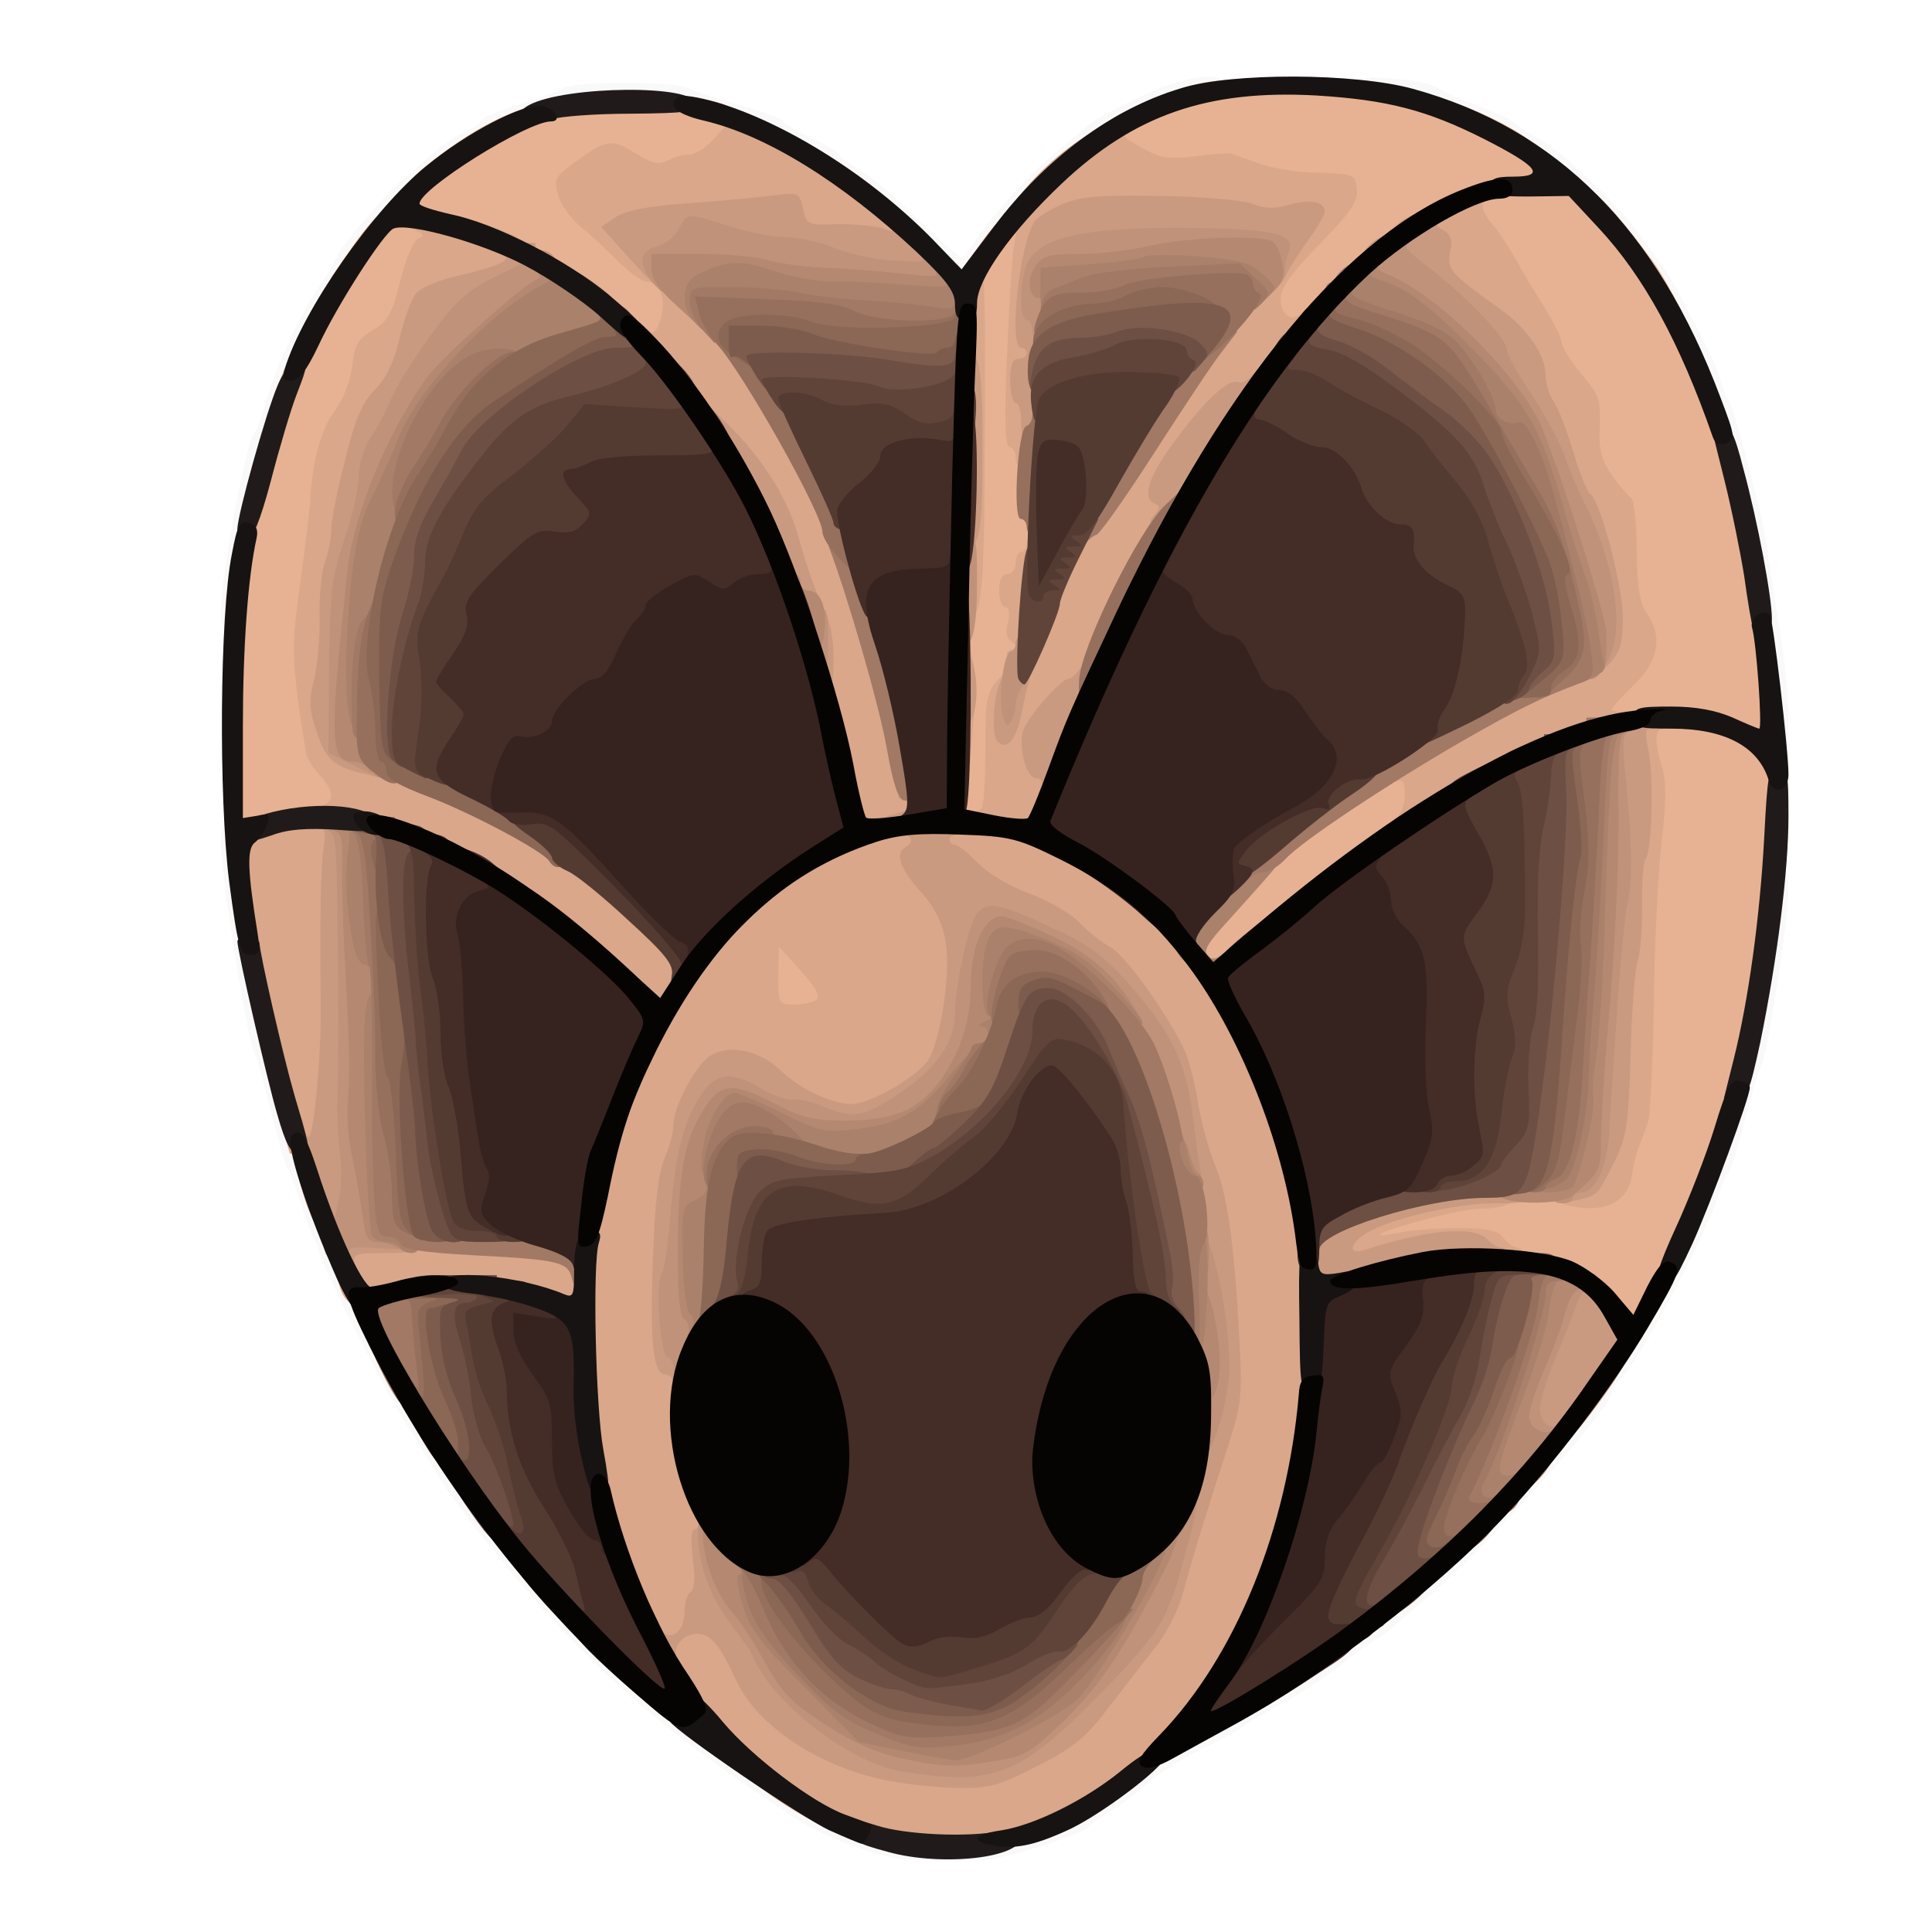 <?xml version="1.0" encoding="utf-8"?>
<!DOCTYPE svg PUBLIC "-//W3C//DTD SVG 1.0//EN" "http://www.w3.org/TR/2001/REC-SVG-20010904/DTD/svg10.dtd">
<svg version="1.0" xmlns="http://www.w3.org/2000/svg" width="32px" height="32px" viewBox="0 0 350 350" preserveAspectRatio="xMidYMid meet">
 <g fill="#f9f9f9">
  <path d="M155 334.6 c-3.6 -1.3 -8.3 -3.5 -10.5 -4.9 -20 -13.3 -29.9 -21.1 -41.5 -33.2 -9.2 -9.5 -21.7 -25.3 -25.4 -32 -0.9 -1.6 -3 -5 -4.6 -7.5 -3.9 -6.1 -14.8 -27.9 -15.4 -31 -0.1 -0.3 -0.4 -0.9 -0.7 -1.5 -0.4 -0.5 -1.4 -3.5 -2.4 -6.5 -1 -3 -2.1 -5.9 -2.5 -6.5 -0.4 -0.5 -1.7 -5.3 -3 -10.5 -1.3 -5.2 -2.6 -9.9 -3 -10.5 -1.1 -1.3 -6 -32.4 -6 -37.5 0 -3.3 0.4 -4 1.9 -4 1.6 0 2 1 2.5 6.8 1.3 12.9 6.7 36.8 11.7 51.7 10.6 31.4 25.7 57.8 46.9 81.3 17.7 19.8 47.7 41.2 61.3 43.7 2.7 0.5 3.7 1.2 3.7 2.6 0 2.6 -4.6 2.4 -13 -0.5z"/>
  <path d="M175 335.2 c0 -1.4 1.2 -2.1 4.9 -3 7.6 -1.8 15.1 -5.5 21.6 -10.8 3.3 -2.6 10.5 -7.3 16 -10.3 58.8 -31.9 95.6 -85 102 -147.3 0.6 -5.7 1 -6.8 2.6 -6.8 1.6 0 1.9 0.8 1.9 4.3 0 5.2 -3.8 29.6 -4.9 31.7 -0.5 0.9 -1.8 5.4 -3 10 -1.2 4.7 -2.6 8.9 -3 9.5 -0.5 0.5 -1.2 2.1 -1.6 3.5 -2.2 7.4 -15 31.5 -18.1 34.1 -0.8 0.6 -1.4 1.6 -1.4 2.1 0 2.9 -24.3 29.9 -34 37.7 -2.5 2 -4.9 4.1 -5.5 4.7 -0.5 0.6 -2.3 1.9 -4 2.9 -1.6 1 -3.7 2.4 -4.5 3.2 -2.5 2.3 -8.3 6.1 -13.5 8.9 -2.7 1.5 -5.2 3 -5.5 3.3 -0.3 0.4 -3.5 2.1 -7.2 3.9 -3.6 1.8 -8 4.6 -9.8 6.2 -1.7 1.6 -4.8 3.9 -6.8 5.1 -2 1.3 -3.9 2.6 -4.2 3 -0.9 1.2 -15.8 5.9 -18.9 5.9 -2.3 0 -3.1 -0.5 -3.1 -1.8z"/>
  <path d="M319.2 124.3 c-4.6 -46.8 -19.7 -79.2 -44.7 -95.8 -6.2 -4.1 -17.5 -8.9 -23.7 -10 -2.9 -0.6 -3.8 -1.2 -3.8 -2.8 0 -1.8 0.5 -1.9 6 -1.4 3.4 0.3 6.6 1 7.3 1.5 0.7 0.6 3.9 2.1 7.2 3.3 3.3 1.2 6.2 2.5 6.5 2.9 0.3 0.3 2.3 1.7 4.5 3 2.1 1.3 4.8 3.3 6 4.3 7 6.5 10.8 10.6 13.3 14.2 1.5 2.2 3 4.2 3.3 4.5 0.4 0.3 2.7 4.3 5.1 9 3.8 7.2 4.9 9.8 6.2 14 0.1 0.3 0.4 1 0.8 1.5 0.3 0.6 1.6 4.6 2.8 9 1.1 4.4 2.3 8.9 2.6 10 0.6 1.8 1.6 8.1 4.3 25.8 0.6 3.7 1.1 9.7 1.1 13.2 0 5.6 -0.3 6.5 -1.8 6.5 -1.6 0 -2 -1.6 -3 -12.7z"/>
  <path d="M40 110.8 c0 -6.1 4.5 -30.3 6 -32.3 0.5 -0.5 1.5 -3.3 2.3 -6.1 1.9 -6.5 6.2 -15.7 9.9 -21.1 1.5 -2.3 2.8 -4.5 2.8 -4.8 0 -1 10 -12.7 12.3 -14.3 0.9 -0.7 3.1 -2.6 4.9 -4.2 1.7 -1.6 4.4 -3.4 6 -4.1 1.5 -0.6 2.8 -1.5 2.8 -1.9 0 -0.5 3 -1.8 6.8 -3 3.7 -1.1 7.5 -2.5 8.4 -3.1 2.3 -1.2 20.3 -1.2 22.6 0.1 0.9 0.5 5.2 1.9 9.5 3.1 4.2 1.2 7.7 2.5 7.7 2.9 0 0.4 2.3 1.7 5 3 2.8 1.3 5 2.6 5 3 0 0.3 1.5 1.4 3.2 2.5 3.2 1.8 4.7 3.1 14.8 12.7 2.8 2.6 5 4.2 5 3.6 0 -2 9.2 -13.2 14.7 -17.8 2.9 -2.5 6.2 -5.2 7.2 -6.2 1.1 -0.9 5.3 -3.2 9.5 -5.2 8.7 -4.2 15.6 -4.9 15.6 -1.7 0 1.3 -1 2.1 -3.4 2.5 -10.7 2 -26.8 13.8 -35.6 25.9 -7.2 9.9 -9.2 10.2 -17 2.1 -12.7 -12.9 -29.7 -23 -44 -26 -34.7 -7.3 -69.4 30.8 -77.1 84.9 -1.1 7.2 -1.6 8.7 -3.1 8.7 -1.4 0 -1.8 -0.8 -1.8 -3.2z"/>
 </g>
 <g fill="#e7b293">
  <path d="M289.7 237.5 c-3.3 -4.2 -6.8 -6.1 -13.9 -7.6 -2.9 -0.7 -5.8 -1.9 -6.4 -2.8 -1.3 -1.7 -5.8 -1.9 -16.1 -0.6 l-6.3 0.8 0 -3.6 c0 -3.4 0.2 -3.7 4.3 -4.7 2.3 -0.6 5.6 -1.5 7.2 -2.1 1.7 -0.5 8.9 -1.2 16 -1.5 17.5 -0.7 17.3 -0.7 18 -5.2 0.3 -2 1 -4.5 1.5 -5.4 1.6 -2.8 2.1 -8.4 2.5 -27.8 0.2 -10.2 0.8 -21.8 1.3 -25.9 0.6 -4.5 0.7 -8.4 0.1 -9.9 -0.5 -1.3 -0.9 -3.9 -0.9 -5.8 0 -3.3 -0.1 -3.4 -4 -3.4 -3.9 0 -4 -0.1 -4 -3.5 0 -2.9 0.8 -4.3 4.1 -7.5 l4.1 -3.9 -2.1 -3.5 c-1.8 -2.9 -2.1 -4.7 -1.9 -11.3 0.3 -6.9 0 -8.1 -1.9 -10.2 -3.6 -3.9 -5.5 -8.9 -5.1 -13.5 0.4 -3.5 0 -4.7 -2.9 -8 -1.8 -2.2 -3.3 -4.7 -3.4 -5.5 0 -0.9 -1.4 -3.6 -2.9 -6.1 -1.6 -2.5 -3.9 -6.3 -5.1 -8.5 -1.2 -2.2 -3.2 -5.2 -4.4 -6.7 -1.3 -1.5 -2.5 -3.3 -2.7 -4 -0.7 -2.1 -11.3 5 -19.7 13.5 -5.7 5.6 -8.5 7.7 -10.4 7.7 -5 0 -5.7 -0.8 -5.7 -6.9 0 -5.5 0.1 -5.7 6.5 -12.4 3.6 -3.7 6.5 -7 6.5 -7.2 0 -0.3 -2.1 -0.3 -4.7 0 -3.4 0.5 -6.5 0.1 -10.6 -1.3 -4.3 -1.5 -7.4 -1.8 -12.1 -1.5 -5.4 0.5 -7 0.2 -10.5 -1.8 -3.3 -1.8 -4.1 -2.8 -4.1 -5.1 0 -2.6 0.7 -3.2 6.3 -5.8 3.4 -1.6 8.6 -3.4 11.6 -4 7.1 -1.3 23.4 -1.3 32.4 0.1 13.4 2 29.8 10 30.5 14.7 0.2 1.5 1.3 2.3 3.7 2.8 3.4 0.6 7.3 4.4 14.9 14.7 4.2 5.7 12.2 23.1 14.9 32.7 6.4 22.1 9.6 55.4 7.8 80.8 -1.9 26.8 -7.3 47.7 -17.8 68.9 -5.3 10.8 -5.7 11.3 -8.7 11.3 -2.3 0 -3.8 -0.8 -5.9 -3.5z"/>
  <path d="M138 177 l0 -8 3.4 0 c2.8 0 4.1 0.8 7 4.2 2.5 2.9 3.6 5.1 3.6 7.4 0 3.8 -1.2 4.4 -8.6 4.4 l-5.4 0 0 -8z"/>
  <path d="M215.7 176.3 c-0.4 -0.3 -0.7 -2.2 -0.7 -4.1 0 -2.7 1 -4.6 4.6 -8.6 9.8 -10.8 13.2 -13.9 21.7 -19.6 7.1 -4.8 9.6 -6 12.8 -6 l3.9 0 0 5.8 0 5.8 -8.2 6 c-4.6 3.2 -12.4 9.4 -17.5 13.6 -7.5 6.4 -9.8 7.8 -12.6 7.8 -1.8 0 -3.7 -0.3 -4 -0.7z"/>
  <path d="M41 131.8 c0 -21.6 1 -31.5 4.6 -46.1 4.3 -17.3 9.2 -28.3 17.8 -40.4 3.7 -5.3 5.7 -7.3 7.4 -7.3 1.7 0 2.2 -0.6 2.2 -2.4 0 -1.8 1.6 -3.7 6.3 -7.2 12.2 -9.3 21.6 -11.9 38.7 -11.1 13.5 0.6 16 1.6 16 6 0 3.9 -2.9 7.1 -7.5 8.2 -7.3 1.7 -10.6 1.7 -13 0.1 -2.7 -1.8 -4.9 -1.2 -7.5 2 -1.3 1.4 -1 1.9 1.9 4.3 1.8 1.4 5 4.3 7 6.4 2.1 2 4.4 3.7 5.1 3.7 3.5 0 4.8 5.5 2.8 12.1 -1 3.5 -1.5 3.9 -4.3 3.9 -2.1 0 -4 -0.9 -5.6 -2.6 -4.4 -4.8 -14.3 -11.7 -21.4 -14.9 -10.2 -4.7 -11.5 -5 -11.5 -2.7 0 1.1 -0.6 2.2 -1.4 2.5 -0.7 0.3 -2.1 3.7 -3.1 7.6 -1.5 6 -2.2 7.3 -5 8.9 -2.7 1.7 -3.3 2.7 -3.7 6.6 -0.4 2.9 -1.6 5.9 -3.4 8.3 -2.2 2.9 -2.9 5.2 -3.5 11.2 -0.4 4.2 -1.5 12.3 -2.4 18.1 -2 13.7 -0.6 25.7 3.7 30.6 1.2 1.3 1.8 3.6 1.8 6.6 l0 4.5 -5.2 0.7 c-2.9 0.4 -7.9 0.9 -11 1.3 l-5.8 0.5 0 -19.4z"/>
  <path d="M172.6 139.4 c0.4 -5.8 0.8 -14.6 0.9 -19.7 0.1 -5.1 0.7 -14.4 1.4 -20.7 0.8 -7.8 1 -17.9 0.5 -31.2 l-0.7 -19.6 3.3 -4.6 c2.7 -3.7 3.9 -4.6 6.3 -4.6 l2.9 0 -0.6 9.3 c-1.8 27.9 -1.9 29.7 -0.7 29.7 0.7 0 1.1 2.3 1.1 6.5 0 3.7 0.4 6.5 1 6.5 1.5 0 1.3 11.7 -0.2 12.3 -0.9 0.3 -1.2 2.8 -1.1 9 0.1 5.1 -0.2 8.7 -0.7 8.7 -0.6 0 -1 1.1 -1 2.5 0 1.3 -0.8 2.8 -1.7 3.4 -1.5 0.8 -1.7 2.3 -1.5 10.2 0.3 12.5 0.1 12.9 -5.4 12.9 l-4.5 0 0.7 -10.6z"/>
 </g>
 <g fill="#daa78a">
  <path d="M159.4 334.5 c-14.7 -3.2 -32.1 -16.7 -39.1 -30.4 -1 -2 -2.1 -3.8 -2.4 -4.1 -1.2 -1 -3.7 -6.7 -6.7 -15 -3.3 -9.6 -5.8 -22.8 -6.8 -37.2 -0.6 -9.4 -0.7 -9.6 -3.3 -10.1 -1.4 -0.3 -5.1 -1.3 -8.1 -2.1 -6.8 -2 -13.3 -2 -19.6 -0.1 -9.7 2.9 -12.4 1.3 -12.4 -7.7 l0 -4.1 20.3 0.6 c11.1 0.3 20.9 0.8 21.8 1.2 1.4 0.5 1.9 -0.5 2.9 -6.7 1.7 -10 5.5 -22.9 8.6 -29.1 l2.7 -5.2 -6.9 -6.4 c-14.6 -13.6 -34.1 -25.7 -44.6 -27.6 l-3.6 -0.7 -0.6 7.4 c-0.4 4 -0.5 12.9 -0.4 19.8 0.2 6.9 -0.1 16.9 -0.6 22.3 l-0.8 9.7 -3.7 0 -3.6 0 -2.7 -9.7 c-4 -14.7 -6.9 -29.7 -7.5 -39.9 -0.7 -10.3 -0.4 -10.6 7 -11.8 2 -0.3 5.3 -0.8 7.2 -1.1 4.1 -0.7 4.6 -2.7 1.3 -6.2 -1.2 -1.3 -2.3 -3.1 -2.4 -4.1 -2.6 -16.1 -2.7 -18.8 -1 -30.7 0.9 -6.6 1.7 -13.1 1.8 -14.5 0.2 -6.7 1.9 -13.3 4.4 -16.5 1.6 -2.2 2.8 -5.3 3.2 -8.1 0.4 -3.9 1 -4.9 3.7 -6.6 2.8 -1.6 3.5 -2.9 5 -8.9 1.1 -4.3 2.4 -7.3 3.3 -7.7 1.3 -0.4 0.9 -0.9 -1.3 -1.8 l-3 -1.2 2.8 -0.7 c3.8 -1 10.4 -0.2 16.1 2 4.2 1.6 4.6 2.1 4.6 5.1 0 3.9 -1.1 4.6 -9.2 6.4 -3.2 0.7 -6.5 2.1 -7.4 3.1 -0.8 0.9 -2.2 4.6 -3 8.1 -1 4.4 -2.4 7.3 -4.5 9.4 -4.7 4.8 -8.1 19.7 -9.9 42.9 -0.6 7.6 -0.5 13.1 0.1 15.1 0.9 2.9 4.3 5.4 7.3 5.4 2.5 0 21.7 8.1 27.7 11.7 3.4 2.1 7.7 4.7 9.5 5.8 1.8 1.1 6.9 5.3 11.4 9.3 l8 7.4 7 -7 c4.9 -5 8.9 -8 13.9 -10.4 4 -1.9 7 -3.9 7 -4.8 0.1 -0.8 -1 -6.4 -2.4 -12.5 -1.4 -6 -2.5 -13 -2.5 -15.5 0 -2.7 -0.9 -6.2 -2.1 -8.5 -1.1 -2.2 -2.9 -7.3 -4 -11.4 -1.9 -7.5 -6.3 -14.6 -13.3 -21.7 -6.4 -6.4 -12.6 -15.3 -12.6 -18 0 -2.1 0.3 -2.4 1.3 -1.5 1.1 0.8 1.6 0.4 2.4 -2.2 1.1 -3.6 -0.2 -6.7 -2.7 -6.7 -0.7 0 -3 -1.7 -5.1 -3.7 -2 -2.1 -5.1 -4.9 -6.8 -6.3 -1.7 -1.4 -3.5 -3.9 -4 -5.7 -0.8 -2.9 -0.6 -3.3 3.3 -6.1 5.5 -4 6.4 -4.1 10.8 -1.4 2.9 1.8 4.1 2.1 5.7 1.3 1.1 -0.6 2.8 -1.1 3.9 -1.1 1 0 2.9 -1.1 4.2 -2.5 l2.4 -2.6 -2.2 -0.6 c-3.2 -0.8 -1.7 -2.3 2.4 -2.3 4.5 0 16.9 6.4 25.9 13.3 5.8 4.5 7.1 5.9 7.3 8.7 l0.3 3.3 -5.3 -0.7 c-2.9 -0.3 -7.8 -0.6 -11 -0.6 -5.5 0.1 -5.6 0 -6.3 -3 -0.5 -2.4 -1.1 -3 -2.3 -2.4 -1 0.4 -6.5 1 -12.4 1.3 -5.9 0.4 -11 0.9 -11.3 1.3 -0.8 0.8 2.4 5.8 3.6 5.8 0.5 0 0.9 1.1 0.9 2.5 0 1.9 0.5 2.5 2.3 2.5 2.5 0 10.7 8 14.9 14.5 10.8 17.1 20.9 42.9 25 64.1 1.5 7.5 2.7 11.4 3.5 11.4 0.9 0 1.3 2 1.3 7.1 0 6.1 0.4 7.5 2.5 10 4.5 5.4 5.4 12.6 3.4 26.4 -1.3 8.7 -3 11.2 -9.5 14.9 -8.3 4.6 -20.2 2.9 -26.3 -3.8 -2.7 -2.9 -6.2 -3.4 -8.1 -1.1 -2.2 2.7 -5 8.9 -5 11.2 0 1.3 -0.7 4 -1.6 6.1 -1.7 4.2 -3.1 23.7 -2 29.5 0.5 2.4 1.2 3.7 2.3 3.7 1.3 0 1.5 0.9 1 6 -0.5 6.3 0.8 13.2 3.7 18.7 1.3 2.7 1.5 4.8 1 11.5 -0.4 4.6 -1.1 8.9 -1.7 9.6 -0.7 0.9 -0.4 1.2 1.3 1.2 2.8 0 4.4 1.9 7.5 8.7 4.2 9.1 16.8 16.5 31.2 18.4 l8.8 1.2 8.2 -4.3 c7.1 -3.6 9 -5.2 13.3 -10.9 2.8 -3.6 6.6 -8.5 8.4 -10.8 2 -2.4 4.1 -6.7 5 -10 0.9 -3.2 2.4 -8.5 3.5 -11.8 1 -3.3 3.1 -9.9 4.6 -14.6 l2.7 -8.5 -1.5 -16 c-1.1 -11.1 -2.2 -17.3 -3.6 -20.4 -1.1 -2.5 -2.5 -7.6 -3.1 -11.4 -0.6 -3.8 -1.8 -8.3 -2.7 -10 -3.5 -6.9 -10.6 -16.7 -13.1 -18 -1.5 -0.8 -4 -2.8 -5.6 -4.4 -1.5 -1.7 -5.6 -4 -9 -5.3 -3.5 -1.2 -7.5 -3.6 -9.4 -5.5 -1.8 -1.9 -3.7 -3.4 -4.3 -3.4 -0.5 0 -0.9 -1.7 -0.9 -3.9 0 -3.7 0.1 -3.9 4.1 -4.4 2.2 -0.3 4.4 -0.8 4.7 -1.2 0.4 -0.3 0.7 -5.2 0.7 -10.8 0 -9.7 0.2 -10.3 2.8 -13.1 1.8 -2 2.4 -3.2 1.6 -3.7 -0.8 -0.5 -0.7 -0.8 0.2 -1.2 1.2 -0.4 1.2 -0.7 0.1 -1.5 -0.9 -0.6 -1.1 -1.8 -0.6 -3.5 0.4 -1.7 0.2 -2.7 -0.5 -2.7 -0.6 0 -1.1 -1.3 -1.1 -3 0 -2 0.5 -3 1.5 -3 0.8 0 1.5 -0.9 1.5 -2 0 -1.1 0.5 -2 1 -2 0.6 0 1 -0.7 1 -1.5 0 -0.8 0.7 -1.5 1.6 -1.5 1.4 0 1.6 0.9 1.1 6.3 -0.3 3.4 -0.3 5.3 -0.1 4.2 1 -4.1 5.8 -13.5 7 -13.5 0.6 0 1.4 -0.6 1.7 -1.3 1.6 -4.1 23 -35 27.5 -39.6 2.8 -3 5.2 -6 5.2 -6.6 0 -0.7 1 -2 2.1 -3.1 2.1 -1.9 2.1 -1.9 -3.2 -2.7 -12.6 -1.8 -19.8 -2.3 -26.6 -1.7 -9.1 0.7 -12.1 2.7 -13.9 9.5 -1.6 6 -1.8 11.5 -0.4 11.5 0.6 0 1 1.8 1 4 0 2.9 -0.4 4 -1.5 4 -0.8 0 -1.5 0.5 -1.5 1 0 0.6 0.5 1 1 1 0.6 0 1 3.2 1 7.5 0 6.8 -0.2 7.5 -2 7.5 -1.3 0 -2 -0.7 -2 -2 0 -1.1 -0.5 -2 -1.1 -2 -0.8 0 -1 -4.5 -0.5 -16.2 0.4 -9 0.9 -17.9 1.2 -19.8 l0.6 -3.5 -2.2 3 -2.2 3 0.7 -4 c1.3 -7.9 16.2 -21.5 23.3 -21.5 3.5 0.1 3.6 0.1 1.4 1.3 -2.2 1.3 -2.2 1.3 1.7 3.5 3.4 1.9 4.8 2.1 9.8 1.5 3.2 -0.4 6 -0.6 6.3 -0.5 0.3 0.1 2.5 0.9 5 1.8 2.5 0.9 7.4 1.7 11 1.7 6.3 0.2 6.5 0.3 6.8 2.9 0.3 2.2 -1 4.1 -6.7 10 -5.2 5.3 -7.1 8 -7.1 9.9 0 3 2.1 4.4 3.9 2.6 0.8 -0.8 1.1 -0.3 1.1 2 0 3.9 -7.6 14.2 -10.5 14.3 -2.2 0 -7.5 5.1 -11.5 10.9 -1.8 2.5 -2.3 4.6 -2.1 7.7 0.1 2.3 -0.3 4.5 -0.9 4.9 -1.3 0.8 -9.9 17.9 -12.5 24.7 -1 2.7 -2.2 4.8 -2.8 4.8 -0.6 0 -2.6 1.6 -4.4 3.6 -3.4 3.8 -4.4 8.4 -1.8 8.4 1.8 0 2.1 5.4 0.5 9.4 -0.9 2.4 -0.6 2.7 5.8 6.1 8.6 4.5 14.9 10 21.3 18.3 14.6 19.4 22.1 47.3 20.5 77.2 -1.2 24.4 -7 42.9 -18.7 60.2 -4.9 7.1 -17.5 17.9 -25.4 21.8 -10 4.8 -23.1 6.1 -35.1 3.5z m-11.6 -153.3 c0.9 -0.7 0.2 -2 -2.7 -5.3 l-4 -4.4 -0.1 5.3 c0 5 0.1 5.2 2.8 5.2 1.5 0 3.3 -0.4 4 -0.8z"/>
  <path d="M242 226 c0 -4.9 1.8 -6.2 11.9 -9 8.5 -2.4 21.1 -2.7 21.1 -0.6 0 1.5 -3 2.6 -7.3 2.6 -3 0 -16.6 3.6 -17.6 4.6 -0.3 0.3 1 0.2 2.9 -0.2 1.9 -0.5 6.8 -0.9 10.8 -0.9 5.9 0 7.6 0.4 8.6 1.8 0.7 0.9 1.8 1.7 2.5 1.7 0.6 0 1.1 0.7 1.1 1.5 0 1.1 -1.2 1.5 -4.5 1.5 -2.5 0 -4.5 -0.4 -4.5 -0.9 0 -2.1 -4.3 -2.1 -11.5 -0.2 -4.1 1.2 -8.9 2.1 -10.5 2.1 -2.8 0 -3 -0.2 -3 -4z"/>
  <path d="M283.8 218.3 c-2.6 -0.6 -2.3 -4.1 0.3 -4.5 1.5 -0.2 3.1 -2.1 5 -5.8 2.7 -5.1 2.9 -6.6 3.3 -19.5 0.8 -22.1 1.7 -34.9 2.6 -36 1.2 -1.4 1.3 -8.8 0.3 -15.2 l-0.8 -5.2 -6.5 2.3 c-6.9 2.5 -20.5 9.1 -25.5 12.5 -1.8 1.3 -4.6 2.1 -7 2.1 -2.9 0 -3.6 -0.3 -2.5 -1 0.8 -0.5 1.5 -2.3 1.5 -4 0 -2.4 -0.3 -2.9 -1.7 -2.4 -1.4 0.4 -1.8 0 -1.8 -1.8 0 -1.9 2.1 -3.5 12.2 -9.2 6.7 -3.8 13.9 -7.6 16.1 -8.3 8.2 -2.8 11.6 -5.9 11.7 -10.5 0 -3.2 -4.7 -18.5 -5.9 -19.3 -0.5 -0.3 -1.9 -3.7 -3.1 -7.7 -1.2 -4 -2.8 -8.1 -3.6 -9.2 -0.8 -1.1 -1.4 -3.2 -1.4 -4.6 0 -3.7 -3.3 -8.5 -8.2 -12 -8.8 -6.3 -9.8 -7.3 -9.8 -10.7 0 -1.7 -0.4 -3.5 -1 -3.8 -0.5 -0.3 -1 -1.9 -1 -3.5 0 -2.4 0.7 -3.3 4 -5 4.2 -2.1 9.5 -2.6 10.5 -1 0.3 0.6 -0.1 1 -0.9 1 -2.6 0 -2.7 1.7 -0.2 4.7 1.3 1.5 3.3 4.6 4.5 6.8 1.2 2.2 3.5 6 5.1 8.5 1.5 2.5 2.9 5.2 2.9 6.1 0.1 0.8 1.7 3.4 3.6 5.7 3.2 3.7 3.5 4.6 3.3 9.4 -0.2 4.3 0.3 6.1 2.2 8.9 1.3 1.8 2.9 3.7 3.5 4.1 0.5 0.4 1 4.6 1 9.5 0.1 6.7 0.5 9.5 1.8 11.3 3 4.3 2.2 8.8 -2.3 13.1 -2.2 2.1 -4 4.1 -4 4.4 0 0.4 1.2 0.5 2.8 0.4 5.5 -0.4 8.2 0.1 8.2 1.6 0 0.8 -0.7 1.5 -1.5 1.5 -1.8 0 -1.9 2 -0.4 7 0.8 2.7 0.8 6.2 -0.1 13.6 -0.6 5.4 -1.3 18.7 -1.4 29.4 -0.2 10.7 -0.6 20.4 -1.1 21.5 -0.4 1.1 -1.1 2.9 -1.5 4 -0.5 1.1 -1.1 3.6 -1.4 5.6 -0.8 4.9 -5.4 6.9 -11.8 5.2z"/>
  <path d="M175.3 134.2 c0.2 -7.6 -0.1 -10.2 -1 -10.2 -0.8 0 -1.3 -1.4 -1.3 -3.5 0 -2.4 0.5 -3.5 1.5 -3.5 2.1 0 2.6 5.2 1.6 17 l-0.9 10.5 0.1 -10.3z"/>
  <path d="M174.4 80.3 c0.1 -31 0.1 -31.8 2.1 -32.1 2 -0.3 2 0.3 1.9 29 0 29 -0.5 34.8 -2.8 34.8 -0.9 0 -1.2 -7.7 -1.2 -31.7z"/>
 </g>
 <g fill="#ca9a80">
  <path d="M161 322.6 c-12.1 -2.2 -23.7 -9.8 -27.5 -17.9 -3.1 -6.7 -4.7 -8.7 -7.2 -8.7 -2.6 0 -4.5 2.3 -3.7 4.4 0.5 1.2 0 1.6 -2 1.6 -2.4 0 -2.6 -0.3 -2.6 -4.7 0.1 -4.3 0.2 -4.6 1.3 -2.6 1.7 3 4.7 1.3 4.7 -2.7 0 -1.6 0.5 -3.2 1.1 -3.6 0.7 -0.4 0.9 -2.5 0.4 -6 -0.4 -3.5 -0.3 -5.4 0.4 -5.4 0.6 0 0.8 -0.7 0.5 -1.5 -0.4 -1 0 -1.5 1.5 -1.5 1.7 0 2.1 0.6 2.1 3.5 0 4.4 2.1 9.6 5.8 14.3 1.6 2.1 3.1 4.2 3.3 4.7 0.2 0.6 1.9 3.3 3.8 6 5 7.5 16 14.2 25.4 15.6 10.5 1.5 14.3 -0.3 27.4 -13.7 5.6 -5.7 11.1 -12.1 12.2 -14.2 1 -2 3.3 -9.5 5 -16.7 1.8 -7.1 3.9 -14.7 4.7 -16.8 2.4 -6.3 2.1 -10.9 -1.6 -31.7 -0.5 -3 -1.6 -10.6 -2.5 -16.8 -1.7 -13.2 -3.8 -17.9 -12.4 -27.4 -4.3 -4.7 -7.2 -6.9 -13 -9.5 -4.7 -2.1 -7.8 -3 -8.4 -2.4 -1.2 1.2 -3.6 12.6 -3.7 17.5 0 5.4 -3.2 10 -10.2 14.7 -5.8 4 -6.2 4.1 -12.2 3.5 -11.6 -1.1 -15.1 -1.9 -17.8 -3.7 -3.6 -2.6 -4.3 -2.4 -6.5 1.4 -2.8 4.7 -4 10.5 -5.4 26.1 -0.9 10.6 -0.9 14.1 -0.1 14.4 1.9 0.6 1.5 9.2 -0.3 9.2 -0.8 0 -1.5 -0.7 -1.5 -1.5 0 -0.8 -0.7 -1.5 -1.5 -1.5 -2.2 0 -2.8 -5.8 -2.2 -21.4 0.3 -9.7 1 -15.2 2.1 -17.8 0.9 -2.1 1.6 -4.7 1.6 -6 0 -3.3 3.9 -10.7 6.6 -12.5 3.4 -2.2 9 -1.1 12.8 2.6 3.5 3.4 9.3 6.1 12.9 6.1 3.2 0 11.1 -4.5 13.6 -7.6 1.2 -1.5 2.3 -5.5 3.1 -10.7 1.4 -10.3 0.4 -15.2 -4.6 -20.6 -3.4 -3.9 -4.3 -6.5 -2.4 -7.6 2 -1.2 1 -2.6 -1.7 -2.3 -4.1 0.4 -4.4 -2.8 -0.4 -3.7 3.4 -0.7 4.1 -2.1 1.4 -2.8 -1.1 -0.3 -0.7 -0.5 1 -0.6 2.1 -0.1 2.7 0.4 2.7 1.9 0 1.6 0.7 2 3.6 2 1.9 0 4.2 0.7 5 1.5 1.4 1.3 1.3 1.5 -1 1.5 -1.4 0 -2.6 0.5 -2.6 1 0 0.6 0.4 1 0.9 1 0.6 0 2.5 1.5 4.3 3.4 1.9 1.9 5.9 4.3 9.4 5.5 3.4 1.3 7.5 3.6 9 5.3 1.6 1.6 4.1 3.6 5.6 4.4 2.5 1.3 9.6 11.1 13.1 18 0.9 1.7 2.1 6.2 2.7 9.9 0.6 3.8 2 8.9 3.1 11.5 2.2 5.2 3.5 14 4.4 31.1 0.6 10.7 0.4 12.3 -1.9 19.5 -4.4 13.5 -6.6 20.7 -8.2 26.7 -0.9 3.3 -3 7.6 -5 10 -1.8 2.3 -5.6 7.2 -8.4 10.8 -4.3 5.7 -6.2 7.3 -13 10.8 -7 3.6 -8.9 4.1 -14.3 4 -3.4 0 -9.1 -0.6 -12.7 -1.3z"/>
  <path d="M277.3 261.3 c-2.3 -0.9 -1.5 -11.2 1.3 -17.8 1.4 -3.3 3.1 -7.5 3.7 -9.2 1.9 -5.9 8.8 -4 12.6 3.4 2.2 4.4 1.2 7.6 -5 16.1 -5 6.8 -6.5 8.2 -8.7 8.1 -1.5 0 -3.3 -0.3 -3.9 -0.6z"/>
  <path d="M236 227.9 l0 -6 5.3 -2.4 c7 -3.2 18.9 -5.5 28.2 -5.5 6.8 0 7.5 0.2 7.5 2 0 1.8 -0.7 2 -6.5 2 -6.9 0 -19.2 2.9 -23.1 5.5 -3.1 2 -3.1 3.9 -0.1 2.9 11.5 -3.7 19.6 -4.4 22.1 -1.9 0.8 0.8 1.9 1.5 2.5 1.5 0.6 0 1.1 0.6 1.1 1.4 0 0.9 -2.1 1.5 -7.2 1.9 -4 0.4 -10.4 1.6 -14.3 2.7 -3.8 1.1 -8.9 2 -11.2 2 l-4.3 0 0 -6.1z"/>
  <path d="M60.7 230.3 c-0.4 -0.3 -0.7 -2.1 -0.7 -4 0 -2.1 -0.5 -3.3 -1.3 -3.3 -3.1 0 -7.4 -18.8 -4.7 -20.5 0.6 -0.3 1 0.3 1 1.4 0 1.2 0.4 2.1 0.9 2.1 0.9 0 2.3 -14.6 2.2 -23.5 -0.2 -16 0 -25.4 0.5 -28.7 0.5 -3.1 0.3 -3.8 -1 -3.8 -0.9 0 -1.6 -0.7 -1.6 -1.6 0 -1.2 0.9 -1.4 3.8 -1.2 l3.7 0.3 0.7 12 c0.4 6.6 0.7 23.6 0.5 37.8 l-0.2 25.7 5.8 0 c5 0 5.7 0.2 5.7 2 0 1.8 -0.7 2 -6.1 2 -5.6 0 -6.1 0.2 -5.6 2 0.4 1.4 0 2 -1.2 2 -1 0 -2.1 -0.3 -2.4 -0.7z"/>
  <path d="M282 215.6 c0 -1.5 0.6 -2.6 1.4 -2.6 3.9 0 4.7 -3.9 6.6 -32.5 0.6 -8.2 1.4 -17.9 1.8 -21.5 0.4 -3.6 0.4 -8.3 0 -10.5 -0.5 -2.2 -0.7 -7.4 -0.6 -11.5 l0.3 -7.5 4.8 -0.3 c3.7 -0.2 4.7 0 4.7 1.2 0 0.9 -0.7 1.6 -1.6 1.6 -1.4 0 -1.5 0.6 -0.8 3.8 1 4.5 0.7 18.1 -0.4 19.6 -0.5 0.6 -0.8 4.5 -0.7 8.6 0 4.1 -0.3 8.6 -0.8 10 -0.5 1.4 -1.1 9 -1.3 17 -0.4 13.2 -0.7 15 -3.1 19.8 -3.1 6 -2.7 5.7 -7 6.7 -3.1 0.6 -3.3 0.5 -3.3 -1.9z"/>
  <path d="M188.6 142.6 c0.4 -1 0.1 -1.6 -0.9 -1.6 -1.8 0 -3.3 -5.7 -2.3 -8.8 0.8 -2.3 6.8 -9.2 8.1 -9.2 0.4 0 1.3 -0.7 2 -1.7 0.7 -0.9 1.7 -1.3 2.3 -0.9 1.3 0.8 1.6 7.8 0.5 9 -0.5 0.4 -1.9 3.8 -3.3 7.4 -2 5.2 -3.1 6.8 -4.8 7 -1.6 0.3 -2 -0.1 -1.6 -1.2z"/>
  <path d="M66.5 140.3 c-5.9 -1.3 -7.4 -2.5 -9.1 -7.6 -1.4 -4.2 -1.5 -5.8 -0.5 -9.6 0.6 -2.5 1.1 -7.7 1 -11.6 -0.1 -3.8 0.4 -8.3 1 -9.8 0.6 -1.6 1.1 -4.1 1.1 -5.7 0 -1.6 1.1 -7.3 2.5 -12.6 1.8 -7.5 3.1 -10.4 5.4 -12.8 2.1 -2.1 3.5 -5.1 4.5 -9.4 0.8 -3.5 2.2 -7.2 3 -8.1 0.9 -1 4.2 -2.4 7.4 -3.1 3.1 -0.7 6.6 -1.7 7.6 -2.2 1.8 -1 1.8 -1.1 -0.5 -2.4 -2.3 -1.3 -2.2 -1.3 2.4 -1.4 l4.7 0 0 3.5 c0 3.2 -0.4 3.7 -5.2 6.1 -4.2 2.1 -6.5 4.3 -10.9 10.3 -3 4.2 -6.2 9.2 -6.9 11.1 -0.8 1.9 -2.4 5.1 -3.7 7 -1.4 2.2 -2.3 5 -2.3 7.5 0 2.2 -1.1 7.1 -2.5 10.8 -2 5.7 -2.4 9.1 -2.6 19.9 -0.2 11.7 0 13.2 1.6 14.4 1 0.8 2.7 1.4 3.7 1.4 1.3 0 1.8 0.8 1.8 2.5 0 1.4 -0.3 2.4 -0.7 2.4 -0.5 -0.1 -1.7 -0.3 -2.8 -0.6z"/>
  <path d="M180.7 134.3 c-1.1 -1 -0.8 -8 0.5 -10.8 1.2 -2.8 6.5 -3.8 5.5 -1.1 -0.3 0.8 -0.9 3.2 -1.3 5.3 -1.1 6.1 -2.8 8.5 -4.7 6.6z"/>
  <path d="M173 125 c0 -5.5 0.3 -7 1.5 -7 1.8 0 3 5.8 2.1 10.5 -0.4 2.1 -1.3 3.5 -2.1 3.5 -1.2 0 -1.5 -1.5 -1.5 -7z"/>
  <path d="M147 117.5 c0 -7.3 -0.1 -7.5 -2.5 -7.5 -1.4 0 -2.5 -0.5 -2.5 -1.1 0 -1.8 -6.9 -16.8 -10.6 -23.1 -2.1 -3.6 -3.4 -7.2 -3.4 -9.3 l0 -3.4 3.3 3.2 c7 6.8 11.6 14.2 13.6 21.8 1.1 4.1 2.9 9.2 4 11.4 1.4 2.6 2.1 5.8 2.1 9.7 0 5.1 -0.2 5.8 -2 5.8 -1.8 0 -2 -0.7 -2 -7.5z"/>
  <path d="M288.5 118.8 c1.4 -9.2 0.2 -15.8 -4.5 -24.8 -1 -1.9 -2.6 -5.7 -3.6 -8.5 -1 -2.7 -3.7 -7.8 -6.1 -11.3 -2.4 -3.5 -4.3 -7 -4.3 -7.8 0 -2 -6.9 -9.3 -13.6 -14.4 -4.3 -3.4 -5.4 -4.8 -5.4 -7.1 0 -3.7 4.5 -6.9 9.7 -6.9 3.7 0.1 3.7 0.1 1.4 1.4 -2.2 1.2 -2.3 1.4 -0.6 2.3 1.3 0.8 1.7 1.8 1.2 4 -0.6 3.1 0 3.8 9.1 10.3 4.9 3.5 8.2 8.3 8.2 12 0 1.4 0.6 3.5 1.4 4.6 0.8 1.1 2.4 5.2 3.6 9.2 1.2 4 2.6 7.4 3.1 7.7 1.8 1.1 5.9 16.7 5.9 22.3 0 4.7 -0.4 6.2 -2.5 8.5 -1.4 1.5 -2.8 2.7 -3.1 2.7 -0.4 0 -0.3 -1.9 0.1 -4.2z"/>
  <path d="M174 81.5 c0 -14.2 0.3 -17.5 1.4 -17.5 2.1 0 2.6 3.3 2.6 17.5 0 14.2 -0.5 17.5 -2.6 17.5 -1.1 0 -1.4 -3.3 -1.4 -17.5z"/>
  <path d="M209.1 93.3 c1.1 -1.3 1.1 -1.7 0.2 -2 -2.5 -0.9 -1.3 -4.9 3.1 -10.8 5.4 -7.5 10 -11.9 11.8 -11.3 0.7 0.3 1.8 -0.2 2.5 -1.1 1 -1.3 1.2 -0.9 1.3 2.6 0 2.3 -0.4 4.4 -0.9 4.8 -0.6 0.3 -3.4 4.5 -6.2 9.3 -5.9 9.8 -6.3 10.2 -10.3 10.2 -2.5 0 -2.7 -0.2 -1.5 -1.7z"/>
  <path d="M205 85.4 c0 -2.2 7.3 -12.7 11 -15.9 2.8 -2.4 2.4 -1.6 -4.3 8.5 -6.2 9.3 -6.7 9.9 -6.7 7.4z"/>
  <path d="M185 76.5 c0 -1.9 -0.4 -3.5 -1 -3.5 -0.5 0 -1 -1.8 -1 -4 0 -2.9 0.4 -4 1.5 -4 0.8 0 1.5 -0.4 1.5 -1 0 -0.5 -0.4 -1 -1 -1 -2.3 0 -0.4 -18.5 2.4 -22.9 0.5 -0.7 2.7 -2.1 5 -3.1 3.4 -1.4 6.5 -1.7 17.8 -1.5 7.9 0.1 15 0.8 16.7 1.4 2.1 0.9 3.9 1 6.6 0.2 3.9 -1.1 6.5 -0.6 6.5 1.3 -0.1 0.6 -1.4 2.9 -3 5.1 -1.6 2.2 -3.4 5 -4 6.3 -1.5 3.5 -4 2.8 -4 -1.2 0 -3.4 0 -3.5 -5.5 -4.1 -6.7 -0.9 -27 0.8 -30.7 2.5 -3 1.4 -6 7.1 -4 7.8 0.8 0.2 1.2 4 1.2 12.8 l0 12.4 -2.5 0 c-2.2 0 -2.5 -0.4 -2.5 -3.5z"/>
  <path d="M117.7 50.7 c-1 -0.9 -3.3 -3.5 -5.3 -5.7 l-3.5 -3.9 2.7 -1.8 c1.9 -1.2 5.9 -2 13.3 -2.5 5.8 -0.4 12.7 -1.1 15.3 -1.4 4.5 -0.6 4.6 -0.5 5.3 2.4 0.6 2.9 0.8 3 6.3 2.8 3.1 0 6.8 0.3 8.2 0.8 2.3 0.8 2.3 0.7 -0.5 -1.7 -3.2 -2.8 -2.4 -3.4 2.2 -1.6 4.5 1.7 9.3 6.9 9.3 10.2 l0 2.9 -9.2 -0.7 c-5.5 -0.4 -11.1 -1.5 -13.7 -2.6 -2.4 -1 -6.3 -1.9 -8.6 -1.9 -2.3 0 -6.1 -0.7 -8.4 -1.4 -3.7 -1.4 -4.2 -1.4 -5.3 0.3 -0.7 1 -2.3 2.1 -3.5 2.5 -1.2 0.4 -2.3 1.7 -2.5 2.9 -0.3 2.2 -0.4 2.2 -2.1 0.4z"/>
  <path d="M183 40.4 c0 -2.2 2 -4.4 5.8 -6.4 3.9 -1.9 3.4 -0.6 -1.3 4 -3.8 3.7 -4.5 4.1 -4.5 2.4z"/>
 </g>
 <g fill="#c09279">
  <path d="M163.3 320.9 c-9.7 -1.6 -23.8 -12.7 -27.2 -21.4 -0.2 -0.5 -1.7 -2.6 -3.3 -4.7 -3.7 -4.8 -5.9 -10.1 -6.3 -15.5 -0.2 -3.9 0 -4.3 2.1 -4.3 2 0 2.4 0.5 2.4 3 0 3.4 2.2 8.3 5 11.5 1 1.1 3.1 4.3 4.7 7.1 4.2 7.5 5.2 8.5 12.4 13.2 8.1 5.2 16.9 7.4 24.9 6.1 4.7 -0.7 6 -1.5 12.1 -7.6 4.9 -4.8 8.7 -9.9 12.9 -17.4 3.3 -5.8 6 -11 6 -11.4 0 -2.5 4.6 -9.5 6.2 -9.5 2.3 0 2.3 1.6 -0.6 12 -3.2 11.8 -4.3 13.6 -15.9 25.5 -14.1 14.3 -19 16.1 -35.4 13.4z"/>
  <path d="M216.6 256.8 c0.5 -4.6 0.8 -9.4 0.7 -10.8 -0.1 -1.4 -0.5 -7.1 -0.9 -12.7 -0.6 -8.8 -0.4 -10.3 0.8 -10.3 2.7 0 6.4 19.6 5.3 27.7 -0.9 6.9 -3.7 14.3 -5.3 14.3 -1.1 0 -1.2 -1.5 -0.6 -8.2z"/>
  <path d="M275.8 262.3 c-2.8 -0.7 -2.3 -9.4 0.8 -16.8 1.5 -3.3 3.2 -8 3.9 -10.5 1.2 -4.3 1.4 -4.5 5.1 -4.5 3.6 0 3.9 0.2 4.2 2.9 0.3 2.6 0.2 2.8 -1.2 1.7 -1.9 -1.6 -2 -1.6 -3.4 2.4 -0.6 1.7 -2.2 5.7 -3.6 9 -1.4 3.3 -2.6 7.2 -2.6 8.6 0 3.2 2.5 4.5 4 2.1 0.8 -1.4 1 -1 0.8 1.8 -0.3 3.1 -0.6 3.5 -3.3 3.7 -1.6 0 -3.8 -0.1 -4.7 -0.4z"/>
  <path d="M122 248.1 c0 -1.1 -0.5 -2.1 -1.1 -2.3 -1.4 -0.5 -2.2 -13.7 -1 -15.2 0.5 -0.6 1.1 -5.1 1.5 -10.1 0.9 -11.2 2.3 -16.9 5.3 -21.7 2.8 -4.5 5.7 -4.9 11.2 -1.6 1.9 1.2 4.5 2.1 5.6 2 1.1 -0.2 3.7 0.4 5.7 1.3 5.5 2.2 7.3 1.9 13.8 -2.5 6.8 -4.6 10 -9.2 10 -14.6 0.1 -5.3 2.5 -16.1 4 -17.9 1.9 -2.3 4 -1.9 13.2 2.4 6.7 3 9.5 5 13.9 9.9 7.8 8.7 10.7 14.4 11.9 23.8 0.6 4.4 1.2 9.1 1.5 10.7 0.4 2.3 0.1 2.7 -1.9 2.7 -2.1 0 -2.6 -1 -5.1 -9.7 -3.1 -11.4 -8.4 -21.9 -13.5 -26.8 -1.9 -1.8 -6.1 -4.5 -9.2 -5.9 l-5.7 -2.5 -1.6 2.2 c-0.9 1.4 -1.5 4.5 -1.6 8.7 0 7.3 -2.1 13.3 -6.3 18.7 -4.1 5 -7.9 6.3 -19.4 6.3 -8.5 0 -10.5 -0.3 -14.8 -2.5 -2.7 -1.4 -5.2 -2.5 -5.6 -2.5 -1.7 0 -5 7.5 -6 13.7 -1.3 8.3 -1.2 20.7 0.2 21.1 1.4 0.5 1.3 6.8 -0.2 10.9 -1.3 3.7 -4.8 4.7 -4.8 1.4z"/>
  <path d="M59 227.1 c-0.5 -1.1 -1 -4.4 -1 -7.3 0.1 -5.3 0.1 -5.3 1.4 -2.3 l1.3 3 0.8 -3.8 c0.4 -2.1 0.4 -5.9 0 -8.5 -0.3 -2.6 -0.5 -6.5 -0.4 -8.7 0.3 -3.9 0.2 -25 -0.1 -40.9 -0.2 -6.8 -0.4 -7.9 -2.1 -8.3 -1 -0.3 -1.9 -1.2 -1.9 -2 0 -1 1 -1.3 3.8 -1.1 l3.7 0.3 0.7 11.5 c0.4 6.3 0.9 20.3 1.2 31 0.2 10.7 0.9 20.8 1.5 22.3 0.6 1.6 1.1 4.4 1.1 6.3 0 3 0.3 3.4 2.5 3.4 1.9 0 2.5 0.5 2.5 2.3 0 2.1 -0.4 2.2 -5.6 1.8 -4.9 -0.3 -5.6 -0.1 -5.1 1.3 0.9 2.4 -3 2.1 -4.3 -0.3z"/>
  <path d="M281 215.7 c0 -1.6 0.9 -2.8 2.5 -3.5 1.4 -0.6 2.5 -1.7 2.6 -2.4 0 -0.7 0.2 -3.5 0.4 -6.3 0.2 -2.7 1.1 -14 2.1 -25 0.9 -11 1.6 -26.4 1.5 -34.2 l-0.3 -14.3 3.6 0 c3.7 0 4.8 1.3 2 2.4 -1.5 0.6 -1.6 1.7 -0.9 8.4 1.2 12.3 1.3 18.4 0.4 22.7 -0.8 3.4 -1.7 14.7 -3.4 41.8 -0.3 6.1 -2.5 10.7 -5 10.7 -0.8 0 -1.5 0.5 -1.5 1 0 0.6 -0.9 1 -2 1 -1.4 0 -2 -0.7 -2 -2.3z"/>
  <path d="M67 140.1 c-0.8 -0.4 -2.8 -1.4 -4.5 -2.2 l-3 -1.5 0.1 -15.6 c0.2 -13.9 0.5 -16.3 2.8 -23.1 1.4 -4.1 2.6 -9.3 2.6 -11.4 0 -2.3 0.9 -5.2 2.3 -7.3 1.3 -1.9 2.9 -5.1 3.7 -7 0.7 -1.9 3.9 -6.9 6.9 -11.1 4.5 -6.2 6.7 -8.2 11.1 -10.4 l5.4 -2.7 -2.4 -1.4 c-2.4 -1.3 -2.4 -1.3 1.7 -1.4 6.3 0 7.3 0.7 7.3 5.1 0 2.1 -0.4 3.9 -1 3.9 -1.5 0 -16.9 13.6 -19.6 17.3 -3 4.2 -8.8 15.1 -11.5 21.9 -2 5.2 -3.2 13 -4.7 31.1 -0.7 9.1 -0.3 10.7 3 10.7 1.3 0 1.8 0.8 1.8 3 0 1.7 -0.1 3 -0.2 2.9 -0.2 0 -1 -0.4 -1.8 -0.8z"/>
  <path d="M181.6 129.5 c-0.8 -3.3 0.3 -11.5 1.5 -11.5 0.5 0 0.9 -0.7 0.9 -1.5 0 -0.8 0.6 -1.5 1.4 -1.5 2.2 0 2.5 5.8 0.4 8.5 -1 1.3 -1.8 3.1 -1.8 4.2 0 1 -0.4 2.4 -0.9 3.1 -0.6 1 -1 0.7 -1.5 -1.3z"/>
  <path d="M287.3 118.8 c0.3 -3.2 -0.7 -7.8 -4.1 -18.3 -7.1 -22.3 -8 -24.1 -16.1 -32.9 -7.2 -8 -12.8 -12.4 -18.3 -14.7 -5.9 -2.4 -1.8 -10.9 5.2 -10.9 3 0 3.2 0.1 1.6 1.3 -1.6 1.2 -1.3 1.7 3.8 5.6 6.7 5.2 13.6 12.5 13.6 14.5 0 0.8 1.9 4.3 4.3 7.8 2.4 3.5 5.1 8.6 6.1 11.3 1 2.8 2.6 6.6 3.6 8.5 5 9.7 7.2 21.6 4.9 27.2 -2.4 6.2 -5.3 6.5 -4.6 0.6z"/>
  <path d="M146 116 c0 -5.3 0.2 -6 2 -6 1.8 0 2 0.7 2 6 0 5.3 -0.2 6 -2 6 -1.8 0 -2 -0.7 -2 -6z"/>
  <path d="M173 107 c0 -9.3 0.1 -10 2 -10 1.8 0 2 0.7 2 7.8 0 9 -0.7 12.2 -2.6 12.2 -1.1 0 -1.4 -2.2 -1.4 -10z"/>
  <path d="M187 60 c0 -1.1 -0.4 -2 -1 -2 -1.4 0 -1.3 -7.3 0.1 -10.3 2.2 -4.9 11.1 -6.7 30.5 -6.4 14.8 0.2 18.3 1.2 16.8 4.6 -0.4 0.9 -0.6 2.4 -0.6 3.4 0 1 -0.7 1.7 -1.9 1.7 -1.2 0 -1.9 -0.7 -1.9 -1.9 0 -1 -0.7 -2.2 -1.6 -2.5 -2.5 -0.9 -9.6 -0.7 -13.4 0.5 -1.9 0.6 -7.8 1.3 -13 1.7 l-9.5 0.7 0.3 3.3 c0.6 5.2 -0.7 9.2 -2.9 9.2 -1.2 0 -1.9 -0.7 -1.9 -2z"/>
  <path d="M117.7 50.4 c-2.2 -3 -1.6 -5.1 1.6 -5.9 1.4 -0.4 3 -1.7 3.7 -3.1 1.6 -2.9 1.3 -2.9 9.2 -0.4 3.4 1.1 8.2 2 10.4 2 2.3 0 6.1 0.9 8.5 1.9 2.4 1 7.2 2.1 10.6 2.3 6 0.4 6.2 0.3 4.6 -1.4 -1.5 -1.7 -1.5 -1.8 0.3 -1.8 3.4 0 6.4 2.9 6.4 6.2 l0 3.1 -15 -0.8 c-8.3 -0.4 -17.4 -1.3 -20.3 -2.1 -2.8 -0.7 -7.8 -1.4 -10.9 -1.4 -5.1 0 -5.8 0.2 -5.8 2 0 2.7 -1.1 2.5 -3.3 -0.6z"/>
 </g>
 <g fill="#b48871">
  <path d="M163.1 318.5 c-4.1 -0.9 -8.7 -2.9 -13 -5.7 -7.2 -4.7 -8.2 -5.7 -12.4 -13.2 -1.6 -2.8 -3.7 -6 -4.7 -7.1 -2.8 -3.1 -4.9 -7.9 -5.5 -12.4 -0.4 -3.7 -0.3 -4.1 1.8 -4.1 1.2 0 3.7 1.4 5.5 3 2.7 2.5 3.2 3.7 3.2 7.3 0 5.2 1.4 7.2 12.6 18.3 8 7.9 8.3 8.1 15.3 9.4 6.8 1.3 7.4 1.2 11.9 -0.9 14.2 -6.7 15.9 -8.3 23 -20.8 3.3 -5.9 6.5 -12 7.1 -13.5 0.8 -2.2 1.7 -2.8 4.2 -2.8 2.4 0 2.9 0.3 2.1 1.3 -0.5 0.6 -1.3 2.3 -1.7 3.7 -0.4 1.4 -3.4 7.2 -6.6 13 -4.2 7.5 -7.8 12.4 -12.7 17.3 -6.4 6.2 -7.4 6.8 -12.8 7.7 -7.4 1.2 -9.4 1.2 -17.3 -0.5z"/>
  <path d="M269.3 270.3 c-2.4 -0.9 -1.3 -7.5 3.2 -19 2.5 -6.3 4.8 -13.9 5.1 -16.9 l0.7 -5.5 4.6 0.3 c3.8 0.3 4.7 0.7 4.9 2.4 0.2 1.6 -0.2 2.2 -1.4 2 -1.1 -0.1 -2 1.2 -2.9 4.4 -0.7 2.5 -2.4 7.2 -3.9 10.5 -1.4 3.3 -2.6 7 -2.6 8.1 0 2.4 3.2 3.8 4.9 2.1 0.8 -0.8 1.1 -0.4 1.1 1.5 0 1.4 -1.5 4.4 -3.2 6.6 -3.2 4 -6.6 5.1 -10.5 3.5z"/>
  <path d="M215.6 250.3 c-2.1 -13 1.8 -24 4.3 -12.3 2 9.1 1.1 16 -1.9 16 -1.2 0 -1.9 -1.1 -2.4 -3.7z"/>
  <path d="M124.7 241.4 c0.3 -0.9 0 -2 -0.7 -2.4 -0.8 -0.5 -1.2 -3.8 -1.2 -10.6 -0.1 -15.1 1.1 -22 4.8 -27.6 3 -4.7 5.2 -4.8 12.9 -0.8 4.7 2.5 6.9 3 12.6 3 8.4 0 12.7 -1.7 16.5 -6.3 4.2 -5.4 6.3 -11.4 6.3 -18.8 0.1 -6.9 2.5 -11.9 5.6 -11.9 0.8 0 4.7 1.5 8.7 3.4 7 3.2 11.6 7.1 15.1 12.9 l1.7 2.7 -2.9 0 c-2.1 0 -3.5 -0.8 -5 -2.8 -4.1 -5.8 -15.5 -11.7 -17.3 -8.9 -1.1 1.8 -1 7.7 0.2 7.7 2 0 0.6 10.7 -1.5 11.2 -0.6 0.2 -3.2 2.8 -5.6 5.8 -5.8 7.2 -9.9 9.1 -20.8 9.7 -8 0.5 -9 0.3 -14.3 -2.4 -5.4 -2.8 -5.9 -2.9 -7.3 -1.3 -1 1.1 -1.5 3.8 -1.5 8.6 0 6.2 -0.2 7 -2.2 7.9 -2.1 0.9 -2.3 1.6 -2 7.5 0.2 3.6 0.7 6.7 1.3 6.8 0.5 0.2 0.9 2.1 0.9 4.3 0 3.5 -0.3 3.9 -2.5 3.9 -1.8 0 -2.3 -0.4 -1.8 -1.6z"/>
  <path d="M215 227 c0 -4.3 0.3 -5 2 -5 1.7 0 2 0.7 2 5 0 4.3 -0.3 5 -2 5 -1.7 0 -2 -0.7 -2 -5z"/>
  <path d="M72 226 c-0.8 -0.5 -2.5 -1 -3.6 -1 -1.8 0 -2.2 -0.8 -2.7 -4.7 -0.4 -2.7 -1.2 -7.3 -1.8 -10.3 -0.7 -3 -1.1 -7.5 -0.9 -10 0.4 -6.3 0.4 -7.6 -0.4 -24 -0.5 -8 -0.7 -16.9 -0.6 -19.8 0.1 -4.6 -0.2 -5.4 -1.9 -5.9 -1.2 -0.3 -2.1 -1.2 -2.1 -1.9 0 -1 1.4 -1.4 4.6 -1.4 l4.6 0 -0.7 6.5 c-0.9 9.2 0.2 17.6 2.6 18.2 1.6 0.4 1.9 1.5 1.9 5.9 0 3 -0.4 5.4 -1 5.4 -1 0 -0.4 36.5 0.6 38.1 0.3 0.5 1.4 0.9 2.5 0.9 1.4 0 1.9 0.7 1.9 2.5 0 2.7 -0.7 3 -3 1.5z"/>
  <path d="M272.8 217.3 c-1 -0.2 -1.8 -1.3 -1.8 -2.4 0 -1.6 0.7 -1.9 4.8 -1.9 2.6 0 5.2 -0.4 5.9 -0.8 2.4 -1.5 5.3 -24.4 5.8 -46.7 0.2 -7.7 0.7 -18.8 1.1 -24.7 l0.7 -10.8 3.3 0 c3.5 0 4.6 1.6 1.9 2.6 -1.2 0.5 -1.4 3.1 -1.3 14.7 0.1 7.8 -0.6 23.2 -1.5 34.2 -1 11 -1.7 22.3 -1.7 25.2 0.1 5.2 -0.2 5.8 -5.4 10.1 -1.5 1.1 -8.2 1.5 -11.8 0.5z"/>
  <path d="M212.6 214.4 c-0.3 -0.9 -0.6 -3.1 -0.6 -5 0 -4.3 2.6 -4.6 3.5 -0.4 0.4 1.6 1.1 3.2 1.6 3.5 0.5 0.4 0.9 1.3 0.9 2.1 0 1.9 -4.6 1.8 -5.4 -0.2z"/>
  <path d="M66.7 139.3 c-0.5 -0.7 -1.6 -1.3 -2.6 -1.3 -4.4 0 -4.5 -3.7 -1.1 -35 1.1 -9.9 7.3 -24.9 14.4 -34.7 2.5 -3.5 17.4 -16.7 19.7 -17.6 1.1 -0.4 0.9 -0.9 -0.6 -2.1 -1.9 -1.6 -1.8 -1.6 2 -1.4 3.6 0.3 4 0.6 4.3 3.3 0.2 2.5 -0.3 3.3 -3 4.9 -9.6 5.6 -21.6 18.9 -24.9 27.6 -0.9 2.5 -3 7 -4.5 10 -2.1 4.1 -3 7.9 -3.7 15.5 -1.2 12.1 -1.1 14.4 0.3 21.6 1.3 6 1.1 11.3 -0.3 9.2z"/>
  <path d="M286.5 116.8 c-0.4 -2.9 -1.4 -6.9 -2.1 -8.8 -0.8 -1.9 -2.7 -8 -4.3 -13.5 -4 -14 -6.4 -18.2 -16.4 -28.3 -8 -8.1 -12 -11.1 -17 -12.6 -1.4 -0.4 -1.7 -1.4 -1.5 -3.8 0.3 -2.8 0.7 -3.3 3.2 -3.6 2.5 -0.3 2.8 -0.1 1.8 1.1 -1 1.2 -0.7 1.7 1.6 2.6 9.1 3.8 24.3 19.1 27.8 28.2 4.1 10.5 11.4 33.8 11.4 36.6 0 6.9 -0.1 7.3 -2 7.3 -1.4 0 -2 -1.1 -2.5 -5.2z"/>
  <path d="M144.2 115.1 c-1.5 -4.7 -1.6 -11.1 -0.2 -11.1 0.6 0 1 0.7 1 1.5 0 0.8 0.7 1.5 1.5 1.5 2.2 0 3.4 3.2 2.8 7.8 -0.8 5.6 -3.5 5.8 -5.1 0.3z"/>
  <path d="M122.3 55.1 c-3 -2.7 -4.3 -4.7 -4.3 -6.5 l0 -2.6 8.8 0 c4.8 0 10.3 0.5 12.2 1.1 1.9 0.6 6.4 1.2 10 1.4 3.6 0.1 9.9 0.6 14 1 6.9 0.8 7.4 0.7 6.1 -0.8 -1.2 -1.5 -1.1 -1.7 1.1 -1.7 3.2 0 4.8 1.8 4.8 5.4 l0 2.9 -16.6 -0.7 c-11.4 -0.5 -17.9 -1.2 -20.6 -2.3 -3.6 -1.5 -4.3 -1.5 -7.3 0 -2.3 1.1 -3.5 2.4 -3.7 4.2 l-0.3 2.5 -4.2 -3.9z"/>
  <path d="M188.6 55.5 c0.4 -0.8 0.2 -1.5 -0.4 -1.5 -1.8 0 -2.3 -3.3 -0.7 -5.6 1.4 -2.1 2.3 -2.4 8.3 -2.4 3.7 0 9.4 -0.7 12.7 -1.5 6.3 -1.5 20.2 -2 22.1 -0.7 0.6 0.4 1.4 2.1 1.7 3.8 0.5 2.5 0.1 3.6 -1.7 5.3 l-2.3 2.1 -2.5 -2.3 c-1.9 -1.8 -4.2 -2.6 -8.8 -3 -3.4 -0.4 -6.7 -0.4 -7.4 0 -0.6 0.4 -4.9 1 -9.6 1.3 -8.4 0.5 -8.5 0.5 -8.8 3.3 -0.2 1.5 -0.9 2.7 -1.7 2.7 -0.9 0 -1.2 -0.6 -0.9 -1.5z"/>
 </g>
 <g fill="#aa816b">
  <path d="M163.6 317.2 l-8 -1.6 -9.8 -9.9 c-8.2 -8.2 -10 -10.7 -11.3 -15 -1 -3.5 -1.2 -5.3 -0.5 -5.5 0.6 -0.2 0.3 -1 -0.7 -1.8 -1.7 -1.2 -1.6 -1.3 0.9 -1.4 2.4 0 2.8 0.6 4.2 5.3 2.4 7.8 14.8 20.5 23.1 23.7 7.1 2.7 10.7 2.7 18.1 -0.1 7.8 -2.9 17.9 -13.1 21.8 -21.9 1.5 -3.6 3.2 -7.2 3.6 -8 0.4 -0.8 2.1 -1.6 3.9 -1.8 3 -0.3 3.1 -0.3 2 2.5 -2.5 6.7 -13.5 24.6 -16.3 26.7 -5.4 4 -19.2 10.7 -21.7 10.5 -0.8 -0.1 -5 -0.8 -9.3 -1.7z"/>
  <path d="M266.3 274.3 c-1.5 -0.6 -1.7 -6.6 -0.3 -9.1 3 -5 11 -29.9 11 -33.9 0 -2 0.5 -2.3 3.5 -2.3 2.4 0 3.5 0.5 3.5 1.5 0 0.8 -0.6 1.5 -1.4 1.5 -0.9 0 -1.5 1.8 -2 5.4 -0.3 3 -2.7 10.7 -5.2 17.1 -3.5 9.2 -4.3 12 -3.3 12.6 0.7 0.4 1.9 0.3 2.6 -0.3 2.1 -1.7 1.6 4.6 -0.5 6.5 -1.8 1.6 -5.4 2.1 -7.9 1z"/>
  <path d="M214 234.5 c0 -11.3 0 -11.5 2.3 -11.5 2 0 2.2 0.5 2.4 5.3 0.2 2.8 0 8 -0.3 11.5 -0.5 5.2 -0.9 6.2 -2.5 6.2 -1.8 0 -1.9 -0.8 -1.9 -11.5z"/>
  <path d="M125.4 240.4 c0.4 -1 0.2 -2 -0.4 -2.4 -0.6 -0.4 -1.2 -4.6 -1.3 -10.1 -0.2 -8.9 -0.1 -9.5 2.1 -10.4 1.2 -0.5 2.2 -1.5 2.2 -2.2 0 -0.7 0.6 -1.3 1.4 -1.3 1.1 0 1.3 2.6 1.2 13.8 l-0.1 13.7 -2.9 0.3 c-2.4 0.3 -2.8 0.1 -2.2 -1.4z"/>
  <path d="M72.5 226 c-0.3 -0.5 -1.5 -1 -2.5 -1 -1 0 -2.2 -0.5 -2.6 -1.1 -0.7 -1.2 -1.7 -26.6 -1.4 -37.4 0.1 -3.3 0.6 -6.1 1.1 -6.3 1.7 -0.6 1 -4.9 -0.9 -5.4 -1.5 -0.4 -2.1 -2.1 -2.9 -8 -0.6 -4.1 -0.7 -9.5 -0.3 -12.1 0.6 -4.2 0.5 -4.7 -1.2 -4.7 -1 0 -1.8 -0.4 -1.8 -1 0 -0.5 1.8 -1 3.9 -1 l3.9 0 0.6 6.3 c0.7 8.3 2.9 54.9 2.6 56.2 -0.1 0.6 -0.2 3.1 -0.1 5.7 0.1 4 0.4 4.7 2.4 5 2.6 0.4 3.9 5.8 1.3 5.8 -0.8 0 -1.8 -0.4 -2.1 -1z"/>
  <path d="M211.1 212.9 c-1.8 -5.2 -1.4 -8.9 0.8 -8.9 1.9 0 2.3 0.6 3.5 6.3 0.4 1.5 1.1 2.7 1.6 2.7 0.6 0 1 0.7 1 1.5 0 1 -1 1.5 -2.9 1.5 -2.4 0 -3.1 -0.6 -4 -3.1z"/>
  <path d="M277 214 c0 -1.1 0.7 -2 1.5 -2 3.1 0 4.6 -4.6 6 -19.6 1.4 -15 3.5 -48.9 3.5 -57.6 l0 -4.8 3.5 0 c2.4 0 3.5 0.5 3.5 1.5 0 0.8 -0.6 1.5 -1.4 1.5 -1.5 0 -2.1 7.5 -3 37.5 -0.3 8.8 -1 18.5 -1.5 21.5 -0.5 3 -0.7 5.9 -0.5 6.5 0.7 1.8 -2.6 15.9 -3.9 16.7 -0.7 0.4 -2.7 0.8 -4.4 0.8 -2.6 0 -3.3 -0.4 -3.3 -2z"/>
  <path d="M127.4 207.8 c0.7 -5 3.6 -9.8 5.8 -9.8 0.5 0 4.3 1.6 8.4 3.6 6.8 3.4 7.9 3.6 13.2 3 7.9 -0.9 11.9 -3.2 17.1 -9.6 2.4 -3 5 -5.6 5.8 -5.8 1.7 -0.4 1.7 -3.2 0.1 -3.3 -0.7 0 -0.4 -0.4 0.7 -0.9 1.1 -0.5 1.4 -0.9 0.8 -0.9 -0.9 -0.1 -1.3 -2 -1.3 -6.2 0 -6.7 1.2 -9.9 3.8 -9.9 2.9 0 10.5 3 14.2 5.5 3.3 2.3 11 10.6 11 11.9 0 0.3 -1.3 0.6 -2.9 0.6 -2.1 0 -3.7 -1 -5.6 -3.2 -3.6 -4.3 -9.6 -8.7 -11.7 -8.8 -2.6 0 -4.1 3.7 -3.9 10.2 0.1 5.2 -0.1 5.8 -1.9 5.8 -1.3 0 -2 0.7 -2 1.8 0 1 -1.3 3.6 -2.9 5.8 -1.6 2.1 -3.1 5 -3.2 6.4 -0.6 4 -8.8 7.9 -16.8 8 -7.2 0 -14.1 -1.7 -14.8 -3.7 -0.3 -0.8 -1.9 -2.1 -3.5 -2.9 -3.6 -1.9 -5.3 -0.8 -6.2 4.1 -0.5 2.7 -1.2 3.5 -2.8 3.5 -1.9 0 -2 -0.4 -1.4 -5.2z"/>
  <path d="M214.2 173.8 c-2.8 -2.8 -1.4 -7.1 4.4 -13 5 -5.1 6.1 -5.8 9.5 -5.8 2.2 0 3.9 0.3 3.9 0.6 0 0.6 -1.3 2.1 -9.5 11.2 -3.7 4 -4.6 5.5 -3.7 6.4 0.9 0.9 2 0.5 4.4 -1.8 l3.3 -2.9 -2.9 3.3 c-3.1 3.4 -7.2 4.2 -9.4 2z"/>
  <path d="M63.4 130.4 c-1 -4 -0.9 -13.9 0.2 -24.9 0.8 -7.5 1.8 -11.4 3.8 -15.5 1.5 -3 3.6 -7.5 4.5 -10 3.3 -8.7 15.3 -22 24.8 -27.5 l3.3 -1.9 -2.3 -1.3 c-2.1 -1.2 -2 -1.2 1.7 -1.3 2.9 0 5 0.9 8.3 3.3 3.8 2.8 4.3 3.6 4.1 6.6 -0.3 3.3 -0.5 3.5 -6.7 5.2 -3.5 1 -6.9 2.3 -7.5 2.9 -0.5 0.5 -3 1 -5.5 1 -4.1 0 -4.9 0.4 -9.3 5.2 -5.6 6.1 -8.7 13.5 -8 19.1 0.2 2 -0.3 5.9 -1.1 8.5 -0.9 2.6 -2.1 6.9 -2.7 9.6 -0.6 2.6 -1.7 5.5 -2.5 6.3 -1.1 1 -1.5 3.7 -1.5 9.4 0 6.3 -0.3 7.9 -1.5 7.9 -0.8 0 -1.8 -1.2 -2.1 -2.6z"/>
  <path d="M285 120.4 c0 -2 -0.9 -6.8 -1.9 -10.7 -1.1 -4 -3 -11 -4.2 -15.7 -2.8 -10.7 -4.5 -13.7 -8.1 -14.4 -1.6 -0.3 -2.8 -1.2 -2.8 -2.1 0 -2.2 -3.5 -8.4 -6.7 -12.1 -2.1 -2.3 -5.1 -3.8 -11.5 -5.9 -8.7 -2.7 -8.8 -2.8 -8.8 -6 0 -3.6 3.2 -6.5 7.1 -6.5 1.8 0 1.9 0.2 0.9 1.5 -1 1.2 -0.9 1.6 0.6 2.1 5.2 1.5 9.1 4.5 17.1 12.6 10 10.1 12.4 14.3 16.4 28.3 1.6 5.5 3.5 11.6 4.3 13.5 0.7 1.9 1.6 5.8 2 8.5 0.4 2.8 0.9 5.7 1.2 6.6 0.3 1 -0.5 2 -2.1 2.7 -3.5 1.6 -3.5 1.7 -3.5 -2.4z"/>
  <path d="M125.8 58.3 c-2.5 -2.7 -2.3 -7 0.3 -8.4 5.1 -2.7 8 -2.9 13.8 -0.9 3.1 1.1 7.9 2 10.6 2 2.8 -0.1 8.8 0.2 13.5 0.6 7.7 0.6 8.3 0.5 7.1 -1 -1.2 -1.4 -1 -1.6 1.8 -1.6 3.1 0 3.1 0.1 3.1 5.1 l0 5.2 -8.2 -0.7 c-4.6 -0.4 -9.9 -0.7 -11.9 -0.7 -2 0.1 -7.1 -0.6 -11.5 -1.4 -4.3 -0.8 -9.8 -1.5 -12.1 -1.5 -3.7 0 -4.2 0.3 -4.5 2.6 -0.3 2.6 -0.3 2.6 -2 0.7z"/>
  <path d="M188.5 52.8 l0 -4.3 8.5 -0.6 c4.7 -0.3 9.3 -0.9 10.3 -1.4 0.9 -0.4 5.6 -0.4 10.3 0 7 0.6 8.9 1.1 11.1 3.1 2.7 2.5 2.7 2.5 0.7 4.5 l-2 2 -2.9 -2.7 c-2.8 -2.6 -3 -2.7 -12.9 -2 -9 0.6 -13.1 1.7 -18.8 4.7 -3.4 1.8 -4.4 1.1 -4.3 -3.3z"/>
 </g>
 <g fill="#a17965">
  <path d="M158.6 314 c-5.7 -2.4 -8.3 -4.3 -14.2 -10.7 -5.4 -5.7 -7.7 -9.1 -8.9 -12.7 -0.8 -2.7 -1.3 -5.2 -1 -5.4 0.3 -0.3 -0.3 -1.1 -1.3 -1.8 -1.5 -1.2 -1.3 -1.3 1.9 -1.4 3.5 0 3.6 0.2 6.3 6.8 3.9 9.4 10.4 16.3 19.1 20.3 6.6 3 7 3 13.4 1.9 3.6 -0.6 7.7 -1.8 9.1 -2.7 3.2 -2 15 -14.1 15 -15.4 0 -0.5 1.4 -0.9 3 -0.9 1.7 0 3 0.3 3 0.8 0 1.9 -4.8 8.3 -10.2 13.4 -6.7 6.4 -13.1 9.4 -22.4 10.2 -5 0.5 -6.9 0.1 -12.8 -2.4z"/>
  <path d="M264.8 275.3 c-2.3 -0.6 -2.4 -6 -0.3 -10 3.4 -6.5 10.6 -26.9 11.1 -31.9 l0.7 -5.4 4.3 0 c3.7 0 4.4 0.3 4.4 2 0 1.5 -0.7 2 -2.5 2 -1.9 0 -2.5 0.5 -2.5 2.3 0 4.1 -8.1 28.9 -11.1 34.1 -1.5 2.6 0.9 4.1 2.8 1.8 1.2 -1.5 1.3 -1.3 1.1 1.8 -0.3 3.1 -0.6 3.5 -3.3 3.7 -1.6 0 -3.8 -0.1 -4.7 -0.4z"/>
  <path d="M72.2 253.8 c-2.5 -3.2 -7.2 -14 -7.2 -16.7 0 -2.4 0.6 -3.1 3.1 -4 1.8 -0.6 4.6 -1.1 6.4 -1.1 l3.2 0 0.7 7.7 c0.3 4.2 0.6 9.3 0.6 11.5 0 3.5 -0.2 3.8 -2.9 3.8 -1.6 0 -3.3 -0.6 -3.9 -1.2z"/>
  <path d="M213 238.3 c0 -21.4 -11.7 -53.7 -22 -60.8 -2.2 -1.5 -4.3 -2.4 -4.8 -2.1 -0.5 0.3 -1.5 2.6 -2.2 5.1 -0.7 2.5 -1.7 4.8 -2.1 5.1 -0.5 0.3 -0.9 2.1 -0.9 4 0 1.9 -0.4 3.4 -0.9 3.4 -0.5 0 -1.4 1.2 -2 2.8 -1.6 3.6 -5.7 8.2 -7.3 8.2 -2.4 0 -1.4 -4.4 2 -9 1.7 -2.4 3.2 -4.8 3.2 -5.2 0 -0.4 0.6 -0.8 1.4 -0.8 1.8 0 3.1 -3.9 1.8 -5.2 -1.4 -1.4 1.3 -10.9 3.5 -12.5 2.8 -2.1 6.7 -1.5 11.1 1.7 6.1 4.4 12.9 11.6 15.1 15.8 2.5 4.9 6.2 18.2 5.1 18.2 -0.5 0 -0.4 1.4 0.1 3 0.6 1.7 1.7 3 2.4 3 1.8 0 3.1 10.6 1.5 12.5 -0.7 0.9 -1 4.5 -0.8 9.9 0.3 8.4 0.2 8.6 -1.9 8.6 -2.1 0 -2.3 -0.5 -2.3 -5.7z"/>
  <path d="M103.6 231.6 c-0.7 -3 -2.3 -3.4 -17.9 -4.2 -9.2 -0.5 -12.7 -1.1 -13.1 -2 -0.3 -0.8 -1.4 -1.4 -2.4 -1.4 -1.7 0 -2 -1 -2.4 -7.2 -0.3 -4 -0.5 -15.1 -0.4 -24.5 0 -9.5 -0.2 -17.3 -0.5 -17.3 -0.3 0 -0.9 -5.3 -1.1 -11.7 -0.4 -9.2 -0.9 -11.9 -2.2 -12.8 -2.4 -1.8 -2 -2.5 1.8 -2.5 3.3 0 3.4 0.1 4 5.3 0.3 2.8 0.8 14.2 1.2 25.2 0.4 12 1.2 21.8 2 24.5 0.8 2.5 1.4 7.1 1.4 10.2 0 5.3 0.2 5.9 3 7.3 1.9 1 6 1.5 12.2 1.6 5.1 0 11.1 0.6 13.3 1.3 3.9 1.1 4 1.3 4.3 5.9 0.2 3.6 0 4.7 -1.1 4.7 -0.8 0 -1.8 -1.1 -2.1 -2.4z"/>
  <path d="M127.6 213.8 c-0.7 -3 1.2 -9.7 3.6 -12.4 2.1 -2.4 4.5 -2.2 8.8 0.5 2.5 1.5 7 5.8 7 6.7 0 0.2 -2.2 0.4 -5 0.4 -3.2 0 -5 -0.4 -5 -1.2 0 -0.6 -1.3 0.1 -3 1.7 -1.6 1.6 -3 3.7 -3 4.7 0 2.6 -2.7 2.2 -3.4 -0.4z"/>
  <path d="M277 213.7 c0 -1.7 0.7 -2.8 1.9 -3.2 3.3 -1 4.9 -13.6 7.3 -57.7 l1.2 -22.8 3.3 0 c2.3 0 3.3 0.5 3.3 1.5 0 0.8 -0.6 1.5 -1.4 1.5 -1.1 0 -1.5 3.5 -2 16.3 -0.4 8.9 -1.1 21.6 -1.6 28.2 -0.6 6.6 -1.1 14.5 -1.2 17.5 -0.1 7 -2.3 16.9 -4 18.6 -0.7 0.7 -2.5 1.6 -4 1.9 -2.5 0.6 -2.8 0.4 -2.8 -1.8z"/>
  <path d="M225 157.3 c0 -2.5 1 -3.9 5.3 -7.5 13.6 -11.7 39.5 -26.8 45.7 -26.8 1.6 0 3 -0.5 3 -1 0 -0.6 1.2 -2.1 2.6 -3.3 2.2 -1.9 2.4 -2.6 1.5 -5 -0.6 -1.6 -1.1 -4.8 -1.1 -7.2 0 -2.4 -0.3 -4.5 -0.7 -4.7 -0.5 -0.1 -2.2 -3 -3.9 -6.3 -6.8 -13.2 -8.9 -17 -9.5 -17.5 -0.4 -0.3 -2.3 -3.3 -4.3 -6.7 -4 -6.9 -5.4 -7.8 -16.3 -11.3 -7.2 -2.2 -7.3 -2.3 -7.3 -5.6 0 -3.1 0.2 -3.4 3.1 -3.4 2.6 0 2.9 0.3 2 1.4 -0.9 1.1 0.5 1.9 7.6 4.1 6.5 2.1 9.5 3.6 11.6 5.9 3.2 3.6 6.7 9.9 6.7 12 0 1.5 2.7 2.9 4 2.1 1.5 -0.9 4.6 5.8 6.9 14.5 4.6 17.4 6 23.6 6.4 27.7 0.5 3.9 0.3 4.2 -2.7 5.3 -6.3 2.4 -10.3 4.3 -20.6 10.2 -13.2 7.6 -28.9 18 -32 21.3 -1.3 1.4 -3.1 2.5 -4 2.5 -0.9 0 -2.1 0.5 -2.8 1.2 -0.9 0.9 -1.2 0.5 -1.2 -1.9z"/>
  <path d="M164.6 146.5 c0.4 -0.9 0 -1.5 -0.8 -1.5 -1 0 -2 -2.8 -3.2 -9.7 -1.4 -7.8 -7.2 -27.8 -10.4 -36.1 -0.3 -1 0.4 -1.3 2.8 -1 3.2 0.3 3.4 0.5 6.8 10.3 6.3 18.3 9.4 39.5 5.7 39.5 -0.9 0 -1.2 -0.6 -0.9 -1.5z"/>
  <path d="M63.9 132.5 c-0.6 -9.4 0.2 -18.4 1.6 -19.9 0.8 -0.8 1.5 -1.9 1.5 -2.5 0 -0.6 0.5 -1.1 1.1 -1.1 1.2 0 1.1 2.2 -0.7 19.3 -0.5 3.9 -1.1 5.7 -2 5.7 -0.8 0 -1.4 -0.7 -1.5 -1.5z"/>
  <path d="M195 96.7 c0 -4.8 10.1 -23.2 17.3 -31.3 4.1 -4.6 5.4 -5.4 8.4 -5.4 l3.5 0 -2.9 3.8 c-1.6 2 -7.1 10.3 -12.3 18.4 -5.2 8.1 -9.9 14.7 -10.4 14.7 -0.5 0.1 -1.5 0.9 -2.2 1.9 -1.2 1.5 -1.3 1.3 -1.4 -2.1z"/>
  <path d="M71.6 92.4 c-2.7 -7.1 5.3 -23.7 13.5 -28 3.9 -2 9.9 -1.5 9.9 0.9 0 0.9 -0.6 1.7 -1.2 1.7 -2.5 0.1 -16.5 19.2 -18.5 25.3 -0.7 2.1 -2.9 2.2 -3.7 0.1z"/>
  <path d="M127.3 59.8 c-1.3 -1.3 -2.3 -3.6 -2.3 -5.1 0 -2.7 0 -2.7 7.5 -2.7 4 0 9.6 0.5 12.2 1 2.6 0.6 8 1.2 11.8 1.4 3.9 0.2 9.1 0.7 11.8 1.1 4 0.7 4.7 0.5 4.7 -0.9 0 -0.9 0.7 -1.6 1.5 -1.6 1.1 0 1.5 1.1 1.5 4 l0 4 -10.5 0 c-7.7 0 -11.4 -0.4 -13.7 -1.6 -1.8 -0.9 -6.8 -1.8 -12.3 -2.1 l-9.3 -0.6 -0.4 2.8 -0.3 2.7 -2.2 -2.4z"/>
  <path d="M188.7 54.9 c0.3 -1.1 1.3 -2.3 2.2 -2.6 0.9 -0.3 3 -1.2 4.8 -1.9 1.9 -0.9 8.4 -1.7 16.1 -2.1 l12.8 -0.6 2.8 2.7 c2.8 2.5 2.8 2.7 1.2 4.5 -1.9 2.1 -4.6 1.8 -4.6 -0.5 0 -1.9 -13.1 -1.9 -16.8 0 -1.5 0.7 -6.4 1.6 -10.9 2 -7.9 0.6 -8.1 0.6 -7.6 -1.5z"/>
 </g>
 <g fill="#96705d">
  <path d="M156.8 311.8 c-8.3 -4.1 -14.6 -10.9 -18.3 -19.8 -1.4 -3.6 -3.3 -7 -4.1 -7.6 -2.3 -1.8 -1.6 -2.4 2.6 -2.4 3.2 0 4 0.4 4 1.9 0 3.7 8.7 14.5 17.2 21.3 2.8 2.1 5.4 3.2 10 3.8 8.4 1.2 12.8 -0.8 22.8 -10.6 6.9 -6.7 8.2 -7.5 11 -7.2 l3.3 0.3 -2.9 3.4 c-1.6 1.9 -5.9 6.5 -9.6 10.2 -7.5 7.6 -10 8.6 -21.8 9.5 -7 0.4 -8 0.2 -14.2 -2.8z"/>
  <path d="M258.4 280.5 c-1.5 -3.8 2 -15 7.3 -23.5 3 -4.9 8.3 -21 8.3 -25.4 0 -3.5 0.1 -3.6 4 -3.6 2.9 0 4 0.4 4 1.5 0 0.8 -0.6 1.5 -1.4 1.5 -0.9 0 -1.5 1.8 -2 5.4 -0.6 5.4 -8.2 26.7 -12.4 34.7 -0.8 1.6 3.9 1.6 4.8 0.1 0.7 -1.4 0.9 -1.1 1 1.4 0 4.2 -5.4 9.4 -9.8 9.4 -2 0 -3.5 -0.6 -3.8 -1.5z"/>
  <path d="M73.5 255.8 c-0.5 -1.6 -1.2 -8.8 -0.8 -8.8 0.1 0 0.9 1.2 1.8 2.8 1.6 2.6 1.6 2.6 0.9 -2.8 -0.4 -3 -0.7 -7 -0.8 -8.7 -0.1 -2.7 -0.4 -3.2 -1.9 -2.7 -1.4 0.5 -1.8 0.1 -1.5 -1.3 0.3 -1.4 1.4 -1.9 6.1 -2.1 l5.7 -0.3 0 3.6 c0 2.7 -0.4 3.5 -1.7 3.5 -1.6 0 -1.8 1 -1.5 9 l0.4 9 -3.1 0 c-1.8 0 -3.3 -0.6 -3.6 -1.2z"/>
  <path d="M72.8 222.9 c-1.4 -0.8 -1.8 -2.3 -1.8 -6.7 0 -3.1 -0.7 -7.9 -1.5 -10.6 -0.9 -2.9 -1.5 -9 -1.5 -15 0 -5.6 -0.5 -16.6 -1 -24.5 -0.7 -11.3 -1.2 -14.7 -2.5 -15.3 -2.7 -1.6 -1.6 -2.8 2.8 -2.8 l4.2 0 0.1 21.6 c0.1 14.7 0.5 21.8 1.2 22.3 0.7 0.4 1.4 4.7 1.7 9.6 0.3 5 0.8 12 1 15.8 0.5 6.9 0.3 7.4 -2.7 5.6z"/>
  <path d="M128 212.8 c0 -4.5 4.3 -8.8 8.7 -8.8 1.8 0 3.3 0.5 3.3 1 0 0.6 0.7 1 1.5 1 0.8 0 1.5 0.5 1.5 1 0 0.6 -1.5 1 -3.4 1 -2.5 0 -4 0.7 -5.5 2.6 -1.2 1.5 -2.1 3.3 -2.1 4 0 0.8 -0.9 1.4 -2 1.4 -1.6 0 -2 -0.7 -2 -3.2z"/>
  <path d="M276 213.9 c0 -1.2 0.7 -2.7 1.7 -3.4 1.9 -1.4 3.8 -14.6 5.4 -38 1.4 -20.2 1.4 -19.7 0.4 -30.3 -0.6 -7.6 -0.5 -9.6 0.6 -10.3 1.9 -1.2 8.9 -1.1 8.9 0.1 0 0.6 -0.6 1 -1.4 1 -1 0 -1.5 3.3 -2 14.8 -0.4 8.1 -1.1 20.8 -1.7 28.2 -0.5 7.4 -1.1 16.4 -1.3 20 -0.7 10.3 -2.4 16.8 -4.7 17.5 -1 0.4 -1.9 1.1 -1.9 1.6 0 0.5 -0.9 0.9 -2 0.9 -1.4 0 -2 -0.7 -2 -2.1z"/>
  <path d="M170 201.1 c0 -1 0.7 -2.4 1.6 -3.2 0.8 -0.7 2.2 -2.5 3 -4.1 0.8 -1.6 2.4 -3.8 3.5 -4.9 1.3 -1.3 1.9 -2.9 1.6 -4 -0.3 -1.1 0.3 -4.3 1.2 -7.2 1.7 -4.9 2 -5.2 5.5 -5.5 2.9 -0.3 4.8 0.4 7.8 2.4 3.3 2.3 6.8 6.8 6.8 8.9 0 1.4 -4.8 0.2 -8.1 -2.1 -3.1 -2.1 -4.1 -2.4 -5.9 -1.4 -1.2 0.6 -2.6 2.5 -3.2 4.1 -0.5 1.6 -1.4 2.9 -1.9 2.9 -0.5 0 -0.9 1.4 -0.9 3.1 0 3.6 -1.3 6.4 -4.8 10.2 -3 3.1 -6.2 3.6 -6.2 0.8z"/>
  <path d="M67.3 139.6 c-2.8 -2.4 -2.8 -2.6 -2.6 -12.7 0.1 -11 1.7 -17.9 4 -17.9 1 0 1.4 1.4 1.3 5.3 -0.1 8.3 1.2 20.7 2.1 20.7 0.5 0 0.9 1.6 0.9 3.5 0 4.2 -1.7 4.5 -5.7 1.1z"/>
  <path d="M195.5 123.1 c0.3 -5.8 10.8 -27.1 15.6 -31.6 l3.9 -3.7 0 3.1 c0 4.6 -15.7 36.1 -17.9 36.1 -1.5 0 -1.8 -0.7 -1.6 -3.9z"/>
  <path d="M278 123.6 c0 -2.6 0.6 -4 2.4 -5.1 2.3 -1.5 2.3 -1.7 1 -6.2 -0.8 -2.5 -1.4 -5.9 -1.4 -7.5 0 -3.1 -1.7 -6.8 -7.4 -16.2 -2 -3.3 -3.6 -7 -3.6 -8.3 0 -1.3 -0.6 -2.3 -1.2 -2.3 -0.7 0 -2.8 -1.8 -4.7 -4 -4.6 -5.5 -13.9 -11.5 -20.1 -13.1 -4.4 -1.1 -5 -1.6 -5 -3.9 0 -3.3 1.7 -5 4.8 -5 2 0 2.2 0.3 1.3 1.4 -0.9 1.1 0.2 1.8 6.1 3.6 11.5 3.7 12.1 4.1 18.4 14.7 3.2 5.4 7.5 12.7 9.6 16.3 3.7 6.1 5.3 10.6 7.7 21.3 1.8 7.7 1.4 10 -2.1 13.3 -5.3 4.9 -5.8 5 -5.8 1z"/>
  <path d="M151.8 100.9 c-1.6 -1.6 -2.8 -3.7 -2.8 -4.5 0 -3.3 -14.3 -28.7 -19 -33.9 -1.5 -1.6 -3.1 -4.3 -3.4 -5.9 l-0.7 -2.9 12.8 0.5 c9.3 0.3 13.7 0.9 16 2.1 4.3 2.3 18.3 2.4 18.3 0.2 0 -0.8 0.7 -1.5 1.5 -1.5 1 0 1.5 1 1.5 3.3 l0 3.4 -13.7 0.6 c-11.4 0.6 -14.6 0.4 -18.4 -1 -3.2 -1.1 -5.5 -1.3 -7.5 -0.8 -2.7 0.8 -2.8 0.9 -0.6 1.3 4.9 0.8 20.2 29.7 20.2 38.2 0 2.2 -0.3 4 -0.7 3.9 -0.5 0 -2 -1.4 -3.5 -3z"/>
  <path d="M186 95.5 c0 -0.8 -0.5 -1.5 -1.1 -1.5 -1.5 0 -0.5 -16.3 1 -16.8 0.6 -0.2 1.1 -1 1.1 -1.8 0 -0.8 0.7 -1.4 1.5 -1.4 1.2 0 1.5 1.5 1.5 7.8 0 10.1 -0.9 15.2 -2.6 15.2 -0.8 0 -1.4 -0.7 -1.4 -1.5z"/>
  <path d="M71.6 92 c0.2 -1.7 1.7 -5 3.2 -7.3 1.6 -2.3 3.7 -5.8 4.7 -7.7 2.7 -5.3 9.6 -12.4 12.7 -13.1 4.3 -1 3.6 1.9 -1.7 7.4 -2.4 2.6 -5.4 6.6 -6.6 8.9 -6.5 12.7 -13.1 19 -12.3 11.8z"/>
  <path d="M217.2 62.2 c0.3 -3.9 0.1 -4.3 -3 -5.8 -2.9 -1.3 -3.9 -1.4 -6.1 -0.3 -1.4 0.6 -4.6 1.6 -7.1 2 -2.5 0.4 -6.4 1.3 -8.7 2 -5 1.5 -5.7 1.1 -4.3 -2.7 1.5 -3.8 2.6 -4.4 8.3 -4.4 2.6 0 6 -0.6 7.5 -1.4 2.6 -1.3 19.4 -2.7 22 -1.9 0.6 0.3 1.2 1.1 1.2 1.8 0 0.7 0.6 1.5 1.2 1.7 1.4 0.5 -4 7.3 -8.6 10.9 l-2.8 2.2 0.4 -4.1z"/>
 </g>
 <g fill="#8b6756">
  <path d="M164.3 312 c-3.5 -0.5 -6.5 -1.8 -9 -3.8 -8.5 -6.8 -17.3 -17.6 -17.3 -21.3 0 -1.1 -0.7 -1.9 -1.5 -1.9 -0.8 0 -1.5 -0.4 -1.5 -1 0 -0.5 1.5 -1 3.4 -1 3.5 0 4.5 1.1 10.6 11.4 1.3 2.1 4.9 5.7 8.1 8.1 4.9 3.6 6.7 4.3 12.3 4.9 5.2 0.5 7.3 0.3 9.8 -1 4.7 -2.4 16 -14.4 18.2 -19.1 2 -4.4 4.9 -6.3 9.8 -6.3 2.9 0 3 0.1 1.5 1.8 -1 1 -1.7 2.4 -1.7 3 0 2 -3.3 8.2 -4.4 8.2 -0.5 0 -4.4 3.4 -8.7 7.5 -11.2 10.9 -15.7 12.5 -29.6 10.5z"/>
  <path d="M256.3 283.4 c-2 -0.9 -1.5 -7 0.8 -11.6 1.2 -2.3 2.7 -5.9 3.5 -8 0.7 -2.2 2.2 -5.2 3.3 -6.7 1.1 -1.5 2.8 -5.3 3.8 -8.4 1.6 -5.1 2.1 -5.7 4.6 -5.7 1.5 0 2.7 0.4 2.7 1 0 1.8 -4.8 13.8 -6.6 16.6 -2.4 3.7 -6.6 13.4 -6.8 15.9 -0.1 1.4 0.5 2 1.7 1.9 1.4 -0.2 1.7 0.4 1.5 2.5 -0.3 2.2 -0.8 2.6 -3.8 2.8 -1.9 0.1 -4.1 0 -4.7 -0.3z"/>
  <path d="M76.8 261.4 c-1.8 -2.8 -2.8 -5.9 -2.8 -8.2 l0.1 -3.7 1.5 2.5 c1.6 2.6 1.6 1.2 0.1 -12.9 -0.1 -1.9 0.4 -2.7 2.3 -3.3 1.9 -0.6 1.5 -0.7 -1.8 -0.5 -2.5 0.2 -4.1 -0.2 -3.9 -0.7 0.5 -1.4 4.3 -2.4 10 -2.5 4.7 -0.1 4.7 -0.1 4.7 3.3 0 2.9 -0.4 3.4 -3 4 -2.5 0.4 -3 1 -3 3.3 0 1.6 1.2 5.1 2.5 7.8 1.7 3.4 2.5 6.7 2.5 10.3 l0 5.2 -3.2 0 c-2.8 -0.1 -3.7 -0.7 -6 -4.6z"/>
  <path d="M126.6 238.9 c0.4 -0.7 0.8 -6.4 0.9 -12.8 0.2 -11.9 1.5 -17.2 4.9 -20 1.9 -1.6 9 -0.9 15.7 1.4 2.3 0.8 5.4 1.5 7 1.5 2.4 0 2.9 0.4 2.9 2.5 0 2.4 -0.2 2.5 -6.5 2.5 -3.6 0 -8.2 -0.7 -10.2 -1.5 -2 -0.8 -3.7 -1.4 -3.8 -1.3 -0.6 1 -2.5 12.5 -3.1 18.8 -0.4 4.1 -1.1 8.1 -1.7 8.8 -1.2 1.5 -7.1 1.7 -6.1 0.1z"/>
  <path d="M74.2 223.3 c-1.8 -1.6 -2.1 -3.3 -2.5 -14.7 -0.3 -7.1 -1 -13.2 -1.5 -13.5 -0.6 -0.3 -1.3 -7.5 -1.7 -15.8 -0.7 -15.2 -0.7 -15.3 1.4 -15.3 1.6 0 2.1 0.6 2.1 2.4 0 1.4 0.6 3.1 1.3 3.8 1.9 1.9 4.1 19.8 3 24 -0.5 1.8 -0.6 9.3 -0.1 16.7 0.4 7.4 0.6 13.6 0.4 13.8 -0.2 0.2 -1.2 -0.4 -2.4 -1.4z"/>
  <path d="M276 213.1 c0 -1.7 0.4 -3.2 0.9 -3.5 1 -0.6 2 -8.6 3.1 -25.6 0.5 -6.9 1.3 -17.2 2 -23 0.8 -7.9 0.8 -12.4 -0.1 -18.2 -1.4 -9.6 -1 -10.8 3.6 -10.8 3.8 0 4.4 0.7 1.9 2.4 -1.4 1.1 -1.5 2.3 -0.3 11.1 0.9 7.9 0.9 11.1 -0.1 16.2 -0.7 3.5 -0.9 7.8 -0.6 9.6 0.3 1.8 0.1 6.8 -0.5 11.2 -0.5 4.4 -1.6 12.8 -2.3 18.8 -1 8.6 -1.7 11.1 -3.4 12.7 -3 2.8 -4.2 2.5 -4.2 -0.9z"/>
  <path d="M169.5 202.3 c0.8 -1.6 2.4 -3.8 3.6 -4.9 2.7 -2.5 6.4 -9.9 7.3 -14.6 0.8 -4.5 3.7 -6.8 8.5 -6.8 3.7 0 10.5 4 12.2 7.2 0.8 1.6 0.6 1.8 -2.2 1.8 -1.7 0 -4.2 -0.9 -5.6 -2 -3.4 -2.6 -5.3 -2.5 -5.3 0.3 0 2.7 -5.4 18.5 -6.8 19.9 -0.5 0.5 -3.7 1.2 -7.1 1.5 l-6.1 0.6 1.5 -3z"/>
  <path d="M67.5 155.9 c-0.5 -2.2 -0.3 -3.4 0.6 -4 1 -0.6 0.6 -0.9 -1.3 -0.9 -1.6 0 -2.8 -0.4 -2.8 -1 0 -0.5 1.6 -1 3.5 -1 l3.5 0 0 5 c0 5.8 -2.4 7.1 -3.5 1.9z"/>
  <path d="M99.5 156 c-1.1 -1.8 -13.9 -8.6 -21.7 -11.6 -5.6 -2.1 -7.8 -3.4 -7.8 -4.6 0 -1 -0.4 -1.8 -1 -1.8 -0.5 0 -1 -2.4 -1 -5.2 0 -2.9 -0.5 -7.1 -1.1 -9.3 -2.1 -7.4 3 -29.1 8.9 -37.7 1.6 -2.4 3.7 -5.9 4.7 -7.8 4.6 -9.2 11.5 -15 20.9 -17.6 8.3 -2.4 8 -2.2 6.6 -3.9 -1.1 -1.3 -0.8 -1.5 1.7 -1.5 3.8 0 5.3 1.6 5.3 5.7 0 2.7 -0.4 3.3 -2.2 3.3 -2 0 -7.7 3.3 -20.3 11.7 -7.2 4.7 -13.9 15.6 -18.4 29.6 -2.2 7.1 -2.7 11.7 -2.3 22.4 l0.2 6.2 10.5 5 c13.8 6.6 20.5 11.6 20.5 15.3 0 2.8 -2.2 3.9 -3.5 1.8z"/>
  <path d="M274 124 c0 -1.8 0.9 -3.1 3.1 -4.4 3 -1.8 3.1 -1.9 2.4 -7.5 -0.4 -3.1 -1.3 -6.7 -2 -8.1 -0.7 -1.4 -3.4 -7 -6.1 -12.4 -2.6 -5.5 -6.5 -12.2 -8.6 -15 -4.6 -6.1 -12.9 -11.9 -20.4 -14.3 -5.2 -1.6 -5.5 -1.9 -5.2 -4.7 0.3 -2.6 0.8 -3.2 3.2 -3.4 2.5 -0.3 2.8 -0.1 1.8 1 -0.9 1.2 -0.3 1.7 3.9 2.7 2.8 0.7 7.4 2.9 10.2 4.8 6 4 15.7 13.6 15.7 15.6 0 0.7 1.6 4 3.6 7.3 6.9 11.4 9.8 17.5 8.5 18.3 -0.8 0.5 -0.7 2 0.4 5.7 2.2 7.1 1.9 9.9 -1 11.8 -1.4 0.9 -2.5 2.3 -2.5 3.1 0 1.6 -0.1 1.7 -4.2 1.9 -2.4 0.2 -2.8 -0.2 -2.8 -2.4z"/>
  <path d="M157.1 66.4 c-5.2 -0.8 -11 -2.1 -12.9 -2.9 -5.2 -2.2 -7.2 -1.9 -7.2 1 l0 2.5 -3.2 -1.9 c-3.9 -2.1 -4.8 -4.9 -2.2 -6.8 2.3 -1.7 11.2 -1.7 15.5 0 4.7 1.9 25.9 1.1 25.9 -0.9 0 -0.8 0.7 -1.4 1.5 -1.4 1.1 0 1.5 1.2 1.5 5 0 3.8 -0.4 5 -1.5 5 -0.8 0 -1.5 0.5 -1.5 1 0 1.3 -4.4 1.1 -15.9 -0.6z"/>
  <path d="M187.2 61.3 c0.4 -3.3 5.3 -6.2 10.8 -6.3 1.9 0 4.6 -0.7 6 -1.5 1.4 -0.8 4.2 -1.4 6.3 -1.5 4.5 0 11 2.7 10.4 4.4 -0.2 0.6 -3 1.4 -6.3 1.7 -12.3 1.3 -17 2.2 -20.6 4 -5.3 2.7 -7 2.5 -6.6 -0.8z"/>
 </g>
 <g fill="#7d5c4d">
  <path d="M163.9 310.1 c-6.4 -0.9 -15 -7.5 -19 -14.6 -1.7 -3 -4.4 -6.9 -6 -8.6 -1.6 -1.7 -2.9 -3.3 -2.9 -3.5 0 -0.2 2 -0.4 4.4 -0.4 l4.3 0 4.9 8 c3.8 6.3 5.7 8.4 8.9 10 2.3 1.1 4.8 2 5.6 2 0.8 0 3.2 0.7 5.4 1.5 6.1 2.2 7.9 1.8 13.4 -2.5 3.8 -3 5.9 -4 8.8 -4 l3.7 0 -3.5 3.6 c-1.8 1.9 -5.4 4.9 -7.8 6.5 -4.7 3.1 -9.3 3.5 -20.2 2z"/>
  <path d="M254.3 285.3 c-0.7 -0.2 -1.3 -1.9 -1.3 -3.7 0 -3.6 6.5 -21.7 10.7 -29.9 1.5 -2.9 3 -7.2 3.4 -9.7 0.4 -2.5 1.3 -6.6 2 -9.1 1.1 -4.3 1.5 -4.7 4.8 -5.3 6.5 -1 8.1 -0.8 8.1 1.4 0 1.5 -0.7 2 -2.6 2 -1.4 0 -2.3 0.4 -1.9 0.9 0.9 1.5 -2.6 14.1 -3.9 14.1 -0.6 0 -1.9 2.6 -2.9 5.7 -1 3.1 -2.7 6.9 -3.8 8.4 -1.1 1.5 -2.6 4.5 -3.3 6.7 -0.8 2.1 -2.4 5.8 -3.6 8.2 -1.7 3.4 -1.9 4.4 -0.9 5.1 0.7 0.4 1.9 0.3 2.6 -0.3 1 -0.8 1.3 -0.4 1.3 2 0 3.7 -4.1 5.4 -8.7 3.5z"/>
  <path d="M80.6 266.8 c-0.2 -0.7 -0.7 -2.9 -1 -4.8 l-0.6 -3.5 2 2.5 2 2.5 0 -2.4 c0 -1.3 -1.1 -4.7 -2.4 -7.5 -2.7 -5.6 -4.5 -16.6 -2.8 -16.6 0.6 0 1.7 -0.3 2.5 -0.6 1.2 -0.4 1.7 0.5 2.3 4.2 0.4 2.6 1.8 7.1 3.1 10 1.8 4.1 2.3 6.6 2.1 11.1 -0.3 5.7 -0.3 5.8 -3.6 6.1 -2 0.2 -3.4 -0.2 -3.6 -1z"/>
  <path d="M211 240.8 c-0.8 -1.3 -1.8 -5 -2.1 -8.3 -0.9 -9.4 -4.6 -25 -7.3 -30.8 -1.3 -2.9 -3.2 -7.1 -4.1 -9.4 -2.3 -5.5 -7.1 -10.1 -8.7 -8.5 -2.3 2.3 -4.4 1.4 -4.3 -2 0 -2.6 0.5 -3.4 2.7 -4.2 2.8 -1 3.5 -0.7 11.9 3.8 6.9 3.8 15.9 32.8 17.2 55.4 0.3 5.7 0.2 6.2 -1.7 6.2 -1.2 0 -2.8 -1 -3.6 -2.2z"/>
  <path d="M75.8 234.3 c1.2 -0.2 3.2 -0.2 4.5 0 1.2 0.2 0.2 0.4 -2.3 0.4 -2.5 0 -3.5 -0.2 -2.2 -0.4z"/>
  <path d="M75.1 224.1 c-1.6 -1 -3.5 -25.4 -2.4 -31.1 0.4 -1.9 0.6 -4.1 0.5 -4.7 -0.2 -0.7 0.6 -1.3 1.6 -1.3 2.2 0 2.5 1.6 4.1 20.8 0.5 5.7 1.4 10.9 2 11.5 0.6 0.6 1.1 2.1 1.1 3.4 0 1.8 -0.5 2.3 -2.7 2.3 -1.6 0 -3.4 -0.4 -4.2 -0.9z"/>
  <path d="M273 213.5 c0 -1.7 0.3 -3.5 0.8 -3.9 0.8 -0.8 2.8 -14.4 4.2 -28.6 2.5 -26.6 2.9 -33.1 2.4 -40.2 l-0.7 -7.8 3.7 0 c3.5 0 4.9 1.3 2.3 2.3 -1.1 0.4 -1.1 2 0 9.3 0.7 4.9 1 9.6 0.7 10.4 -0.8 2 -2.3 15.8 -3.3 31.5 -1.7 24.8 -2.7 29.1 -7.3 29.7 -2.6 0.4 -2.8 0.2 -2.8 -2.7z"/>
  <path d="M147 214.9 c-4.1 -0.6 -8.9 -1 -10.5 -1 -2.7 0.1 -3.1 -0.3 -3 -2.7 0 -2.3 0.5 -2.7 3.3 -3 1.9 -0.2 5.2 0.4 7.3 1.2 4.4 1.8 10.9 2.1 10.9 0.6 0 -0.5 0.9 -1 2 -1 2.3 0 11.5 -4.4 12.4 -5.9 0.4 -0.5 2.4 -1.2 4.6 -1.6 2.2 -0.4 4.4 -1.4 5 -2.3 0.7 -1.3 0.9 -1 1 1.7 0 2.7 -0.8 4.2 -3.6 6.8 -2 1.8 -4 3.3 -4.5 3.3 -0.4 0 -1.7 0.9 -2.7 2 -2.3 2.5 -11.2 3.3 -22.2 1.9z"/>
  <path d="M72 175.9 c0 -0.6 -0.6 -1.7 -1.4 -2.5 -1.7 -1.7 -2.9 -10.3 -2.5 -17.3 0.3 -4.3 0.1 -5.1 -1.3 -5.1 -1 0 -1.8 -0.4 -1.8 -1 0 -0.5 1.8 -1 4 -1 l4 0 0 5.8 c0 3.1 0.3 9.4 0.7 14 0.4 5.9 0.3 8.2 -0.6 8.2 -0.6 0 -1.1 -0.5 -1.1 -1.1z"/>
  <path d="M70.7 137.5 c-1.6 -1.1 -1.8 -3 -2 -14.7 -0.1 -11.6 0.1 -14.2 2.2 -20.3 5 -14.6 11.5 -25.1 18.6 -29.8 12.8 -8.5 18.3 -11.7 20.4 -11.7 2 0 2.1 -0.2 1.1 -1.5 -1.1 -1.3 -0.8 -1.5 1.7 -1.5 3.6 0 5.3 1.6 5.3 5.2 0 2.6 -0.3 2.8 -3.7 2.8 -2.7 0 -5.8 1.3 -10.8 4.5 -11.6 7.3 -14.9 10.1 -16.9 14.1 -1.1 2.2 -3.5 6.4 -5.3 9.5 -2.3 3.9 -3.3 6.9 -3.3 9.7 0 2.2 -1 7.1 -2.1 10.8 -1.2 3.8 -2.5 10.8 -2.8 15.6 -0.6 8.1 -0.7 8.6 -2.4 7.3z"/>
  <path d="M274 123.8 c0 -2.3 0.7 -3.7 2.1 -4.6 1.9 -1.2 2.1 -2 1.5 -6.5 -0.7 -6.1 -6.1 -19.7 -10.6 -26.7 -1.7 -2.7 -5.5 -6.5 -8.3 -8.5 -2.9 -2 -7.4 -5.4 -10.2 -7.6 -2.7 -2.2 -6.9 -4.5 -9.2 -5.1 -3.9 -1.1 -4.3 -1.5 -4.3 -4.3 0 -3.7 1.6 -5.5 4.8 -5.5 1.9 0 2.2 0.3 1.3 1.3 -0.8 1.1 0.1 1.7 4.4 3.1 7.1 2.2 15.5 8 19.9 13.6 3.2 4.1 10.6 17.9 14.8 27.5 1 2.2 2.2 7.3 2.6 11.4 0.9 7.9 1 7.8 -4.4 12.2 -4 3.2 -4.4 3.2 -4.4 -0.3z"/>
  <path d="M186.5 69.9 c-0.4 -1.1 -0.4 -3.6 -0.1 -5.5 0.8 -4.1 4.5 -6.3 12.6 -7.6 23.3 -3.8 28.1 -2.2 20.7 6.6 l-3.3 3.9 -2.2 -2.3 c-1.9 -2 -2.7 -2.2 -7.4 -1.6 -15.7 2 -15.2 1.8 -16.2 5.4 -1 3.6 -3.1 4.2 -4.1 1.1z"/>
  <path d="M158 68.4 c-4.7 -0.8 -11.3 -1.3 -14.7 -1.2 -4.6 0.1 -6.8 -0.3 -8.1 -1.5 -1 -1 -2.2 -1.4 -2.5 -1 -0.4 0.3 -0.7 -0.8 -0.7 -2.5 l0 -3.2 5.9 0 c3.2 0 7.4 0.7 9.3 1.5 4.4 1.8 22.2 4.4 22.6 3.3 0.2 -0.4 1 -0.8 1.8 -0.8 0.8 0 1.4 -0.7 1.4 -1.5 0 -0.8 0.7 -1.5 1.5 -1.5 1.1 0 1.5 1.2 1.5 4.4 0 6.2 -2.1 6.6 -18 4z"/>
 </g>
 <g fill="#6d4f43">
  <path d="M172.2 308.9 c-2.9 -0.5 -6.2 -1.4 -7.2 -1.9 -1 -0.6 -2.7 -1 -3.6 -1 -1 0 -3.6 -0.9 -5.9 -2 -3.2 -1.6 -5.1 -3.7 -8.9 -10 -3.3 -5.4 -5.5 -8 -6.7 -8 -1.2 0 -1.9 -0.7 -1.9 -2 0 -1.7 0.7 -2 3.9 -2 3.6 0 4.2 0.4 7.8 5.7 2.2 3.2 5.5 6.6 7.5 7.8 1.9 1.1 5 3 6.9 4.3 4.7 3.2 12.7 2.7 18.6 -1.1 3 -1.9 5.6 -2.7 8.8 -2.7 4.3 0 4.5 0.1 3.5 2.1 -0.6 1.1 -1.9 2.3 -2.8 2.6 -0.9 0.4 -3.5 2.1 -5.7 3.8 -3.8 3.1 -8 5.6 -8.7 5.4 -0.2 -0.1 -2.7 -0.5 -5.6 -1z"/>
  <path d="M244.7 293.3 c-1.8 -1.7 -0.5 -7.9 2.7 -13.2 1.9 -3.1 5.2 -9.3 7.4 -13.7 2.2 -4.5 5.2 -10.2 6.7 -12.8 1.5 -2.6 3.1 -7.2 3.5 -10.4 0.5 -3.1 1.4 -7.8 2.1 -10.4 1.2 -4.7 1.3 -4.8 5.1 -4.8 2.7 0 3.8 0.4 3.8 1.5 0 0.8 -0.6 1.5 -1.3 1.5 -1.4 0 -3.2 5.5 -4.6 14 -0.4 2.5 -1.9 6.8 -3.4 9.7 -1.4 2.8 -4.5 10 -6.7 15.9 -3 8.1 -3.7 11 -2.8 11.5 0.7 0.4 1.8 0.3 2.5 -0.3 1 -0.8 1.3 -0.5 1.3 1.5 0 3.6 -8.4 10.7 -12.6 10.7 -1.7 0 -3.4 -0.3 -3.7 -0.7z"/>
  <path d="M85.3 274 c-3 -4.2 -4.3 -7 -4.3 -9.3 0.1 -2.9 0.2 -3 1.4 -1.5 3.4 4.5 3.5 -2.8 0.1 -10 -1.5 -3.3 -2.6 -7.6 -2.7 -11 -0.3 -5.2 -0.1 -5.6 2.2 -6.3 1.9 -0.5 1.1 -0.7 -2.7 -0.8 -4.6 -0.1 -5.3 -0.4 -5.3 -2.1 0 -1.8 0.7 -2 8 -2 l8 0 0 3.6 c0 2.7 -0.5 3.7 -1.9 4.1 -1.6 0.4 -1.8 1 -1.1 3.1 0.5 1.5 1.1 5.3 1.4 8.6 0.4 3.2 1.5 7 2.4 8.5 2.5 3.6 5.2 12.5 5.2 17.2 0 3.7 -0.1 3.9 -3.2 3.9 -2.9 0 -3.9 -0.8 -7.5 -6z"/>
  <path d="M207.8 233.3 c-0.5 -6.7 -4.3 -24.5 -5.8 -27.3 -0.5 -1 -1 -3.7 -1 -5.9 0 -3 -0.4 -4.1 -1.5 -4.1 -0.8 0 -2.2 -1.5 -3.1 -3.2 -1.9 -3.8 -4.4 -6.8 -5.6 -6.8 -0.4 0 -0.8 1.7 -0.8 3.8 0 8.8 -15.1 24.2 -23.7 24.2 -1.8 0 -3.3 -0.2 -3.3 -0.5 0 -0.9 5.2 -5.5 6.1 -5.5 0.5 0 3 -2.1 5.7 -4.7 4.1 -4 5.3 -6.2 7.6 -13.3 3.3 -10.1 4 -11 7.6 -11 3.3 0 8.8 5.6 10.9 11 0.7 1.9 2.4 5.8 3.7 8.7 2.1 4.6 3.9 11.3 7.5 29 0.4 2.4 0.6 5 0.2 5.8 -0.3 0.9 0.3 2.5 1.2 3.5 1.8 2 1.7 2 -1.8 2 l-3.5 0 -0.4 -5.7z"/>
  <path d="M129.2 236.3 c1 -1.1 1.8 -4.7 2.3 -9.8 1.4 -16.6 3.2 -19.2 10.7 -16 2.1 0.8 5.9 1.5 8.5 1.5 6.2 0 9.3 0.9 9.3 2.6 0 1.1 -1.9 1.4 -8 1.4 -7.4 0 -8.2 0.2 -11.2 2.9 -2.9 2.6 -3.2 3.4 -3.7 10.7 l-0.6 7.9 -4.5 0.3 c-4.2 0.3 -4.4 0.2 -2.8 -1.5z"/>
  <path d="M236 223.6 c0 -4.4 0.1 -4.5 5.3 -7 3.2 -1.6 8.4 -3 13.6 -3.7 7.6 -0.9 14.1 -3.2 14.1 -5 0 -0.3 1.2 -1.9 2.6 -3.4 2.4 -2.6 2.5 -3.2 1.9 -9.9 -0.5 -5.1 -0.3 -8.1 0.8 -10.6 1 -2.6 1.3 -6.8 1 -16.5 -0.3 -9.1 0.1 -15.1 1.1 -20 0.9 -3.8 1.7 -8.6 1.8 -10.5 0.3 -3.3 0.6 -3.5 4.1 -3.8 3.6 -0.3 5.2 1.3 2.3 2.4 -1 0.4 -1.2 2.1 -0.9 6.7 0.8 11.3 -4.6 65.3 -7.2 71.2 -1.2 2.9 -2.5 3.5 -7.3 3.5 -10.8 0 -30.2 6.1 -30.2 9.4 0 0.9 -0.7 1.6 -1.5 1.6 -1.1 0 -1.5 -1.2 -1.5 -4.4z"/>
  <path d="M78.3 223 c-1.2 -1.9 -3 -12.5 -3.1 -18.5 0 -1.6 -1 -10 -2.2 -18.5 -1.2 -8.5 -2.5 -19.7 -2.7 -24.8 -0.4 -6.8 -0.9 -9.5 -1.9 -9.9 -4.4 -1.7 1.9 -3.1 7.4 -1.7 2.5 0.7 3.1 5 1.1 8.3 -0.9 1.3 -0.9 4.6 0.1 13.2 0.6 6.3 1.6 15.2 2 19.9 0.9 10.2 3.7 25.5 5 28 0.6 1 1 2.8 1 3.9 0 2.8 -5 2.9 -6.7 0.1z"/>
  <path d="M71 137.5 c-1.8 -2.2 -0.6 -18.5 1.9 -26.3 1.2 -3.5 2.1 -8.2 2.1 -10.4 0 -2.8 1 -5.8 3.3 -9.7 1.8 -3.1 4.2 -7.3 5.3 -9.5 3.2 -6.4 21.4 -18.5 27.8 -18.6 3.7 0 3.9 -0.1 2 -1.5 -1.8 -1.4 -1.7 -1.4 1.2 -1.5 3.8 0 6.4 2.7 6.4 6.6 0 2.6 -0.7 3.2 -5.3 5.1 -2.8 1.1 -7.4 2.6 -10.2 3.3 -6.3 1.4 -10 3.9 -15 10.3 -7.5 9.4 -10.5 14.9 -10.5 19.4 0 2.3 -0.5 5.4 -1 6.9 -2.5 6.5 -5 17.7 -5 22.4 0 5.2 -0.8 6.1 -3 3.5z"/>
  <path d="M273 124 c0 -1.7 0.5 -3.9 1.2 -4.9 1.4 -2.3 -0.2 -9.2 -4.2 -17.6 -1.6 -3.3 -3.4 -8 -4.2 -10.5 -1.7 -5.7 -4.8 -9.3 -15.6 -17.4 -5.7 -4.3 -10 -6.8 -12.4 -7.2 -3.6 -0.6 -3.8 -0.8 -3.8 -4.5 0 -3.5 0.2 -3.9 2.6 -3.9 1.8 0 2.4 0.4 2.1 1.3 -0.3 0.9 0.9 1.7 3.7 2.5 2.2 0.6 6.4 2.9 9.1 5.1 2.8 2.2 7.3 5.6 10.2 7.6 2.8 2 6.6 5.8 8.3 8.5 5 7.8 9.9 20.7 11 29 0.9 7.3 0.9 7.6 -1.5 9.7 -1.4 1.2 -2.5 2.6 -2.5 3.1 0 0.8 -2.2 2.2 -3.6 2.2 -0.2 0 -0.4 -1.4 -0.4 -3z"/>
  <path d="M155.9 73 c-0.9 -0.5 -4.9 -1 -9 -1.1 -7.4 -0.2 -7.5 -0.2 -9.8 -3.6 -1.2 -1.9 -2.1 -3.7 -1.8 -3.9 1 -1 18 -0.5 25.7 0.8 9.2 1.6 12 1.4 12 -0.8 0 -0.8 0.7 -1.4 1.5 -1.4 1.1 0 1.5 1.2 1.5 4.4 l0 4.4 -5 1.1 c-6.2 1.3 -12.9 1.4 -15.1 0.1z"/>
  <path d="M186.8 70.4 c-0.3 -0.3 -0.1 -2.1 0.5 -4.1 1.2 -3.8 3.4 -5.1 8.8 -5.1 1.8 0 4.7 -0.5 6.3 -1.1 3.9 -1.6 12.6 -0.3 15 2.1 1.8 1.9 1.8 2 -0.4 4.3 -2.3 2.5 -5 2.4 -5 -0.2 0 -1.2 -0.9 -1.4 -3.7 -1 -5.9 0.8 -15.5 3.5 -16.6 4.6 -1.2 1.2 -4 1.5 -4.9 0.5z"/>
 </g>
 <g fill="#60443a">
  <path d="M164 304.4 c-1.9 -0.8 -4.4 -2.3 -5.5 -3.3 -1.1 -1 -3.3 -2.5 -4.9 -3.2 -1.6 -0.8 -4.7 -4 -6.9 -7.2 -2.5 -3.7 -4.5 -5.6 -5.3 -5.3 -0.9 0.3 -1.4 -0.2 -1.4 -1.3 0 -2.1 1.9 -3.1 6 -3.1 2.1 0 2.9 0.6 3.4 2.4 0.3 1.4 1.8 3.3 3.4 4.4 1.5 1.1 4.5 3.7 6.7 5.7 5.7 5.5 9.9 7 14.9 5.5 8.1 -2.4 9.6 -3.5 13.9 -10 4.2 -6.5 4.2 -6.5 9.2 -6.8 6 -0.3 8.9 1.1 6.4 3.1 -0.9 0.6 -2.4 2.8 -3.4 4.7 -2.8 5.5 -6.6 9.5 -8.6 9.2 -1 -0.2 -3.7 0.9 -6 2.4 -2.8 1.7 -6.5 2.9 -10.8 3.5 -8.1 1 -7 1.1 -11.1 -0.7z"/>
  <path d="M243.3 294.3 c-2.7 -1 -1.4 -7.5 3.1 -15.2 6 -10.1 13.6 -27.5 13.6 -30.9 0 -1.5 1.4 -5.6 3 -9 1.7 -3.5 3 -7.4 3 -8.7 0 -2.9 1.6 -3.5 9.1 -3.5 5.3 0 5.9 0.2 5.9 2 0 1.2 -0.6 2 -1.2 1.9 -0.7 -0.1 -2.9 -0.1 -4.9 0 -3.4 0.1 -3.6 0.3 -4.8 4.9 -0.7 2.6 -1.6 7.3 -2.1 10.4 -0.4 3.2 -2 7.8 -3.5 10.4 -1.5 2.6 -4.5 8.3 -6.7 12.8 -2.2 4.4 -5.6 10.7 -7.5 13.8 -3.3 5.6 -3.6 8.5 -0.7 7.4 1 -0.4 1.4 0.2 1.4 1.9 0 2.2 -0.4 2.5 -3.2 2.4 -1.8 0 -3.9 -0.3 -4.5 -0.6z"/>
  <path d="M89.3 276.4 l-1.1 -4.7 2.4 2.9 c1.3 1.6 2.3 2.4 2.4 1.8 0 -2.3 -3.4 -11.9 -5.2 -14.5 -0.9 -1.5 -2 -5.3 -2.4 -8.5 -0.3 -3.3 -1.2 -8 -2.1 -10.6 -1.5 -4.9 -1.2 -6.8 1.2 -6.8 0.8 0 1.6 -0.4 1.9 -0.9 0.4 -0.5 -2 -0.8 -5.4 -0.6 -5.4 0.4 -6 0.2 -6 -1.6 0 -1.6 0.7 -1.9 4.8 -1.9 2.6 0 6.4 0.3 8.5 0.6 3.4 0.6 3.7 0.9 3.7 4 0 2.3 -0.5 3.4 -1.9 3.9 -1.6 0.5 -1.9 1.2 -1.4 4.3 0.3 2 1.6 5.7 2.9 8.2 1.2 2.5 2.8 7.2 3.4 10.5 0.7 3.3 1.6 7 2.1 8.3 0.5 1.3 0.9 4.1 0.9 6.2 0 4 0 4 -3.8 4 -3.8 0 -3.9 -0.1 -4.9 -4.6z"/>
  <path d="M205.4 237.2 c-1 -0.6 -3 -14.8 -5.1 -35.9 -0.3 -3.2 -1 -5.3 -1.8 -5.3 -0.6 0 -2 -0.9 -3 -2 -1 -1.1 -2.1 -2 -2.5 -2 -0.3 0 -2.8 3.3 -5.4 7.3 -2.6 4 -6.2 8.3 -8 9.5 -1.7 1.2 -5.5 4.4 -8.3 7.2 -5.1 5 -5.2 5 -11.5 5 -3.6 0 -8.6 -0.7 -11.3 -1.7 l-4.8 -1.6 -2.3 2.6 c-1.6 1.9 -2.4 4.5 -2.9 9.6 l-0.7 7.1 -3.4 0 c-3.5 0 -4.6 -1.3 -1.8 -2.4 0.9 -0.4 1.3 -1.3 1 -2.3 -1.2 -3.6 1.3 -13.6 3.9 -16.3 2.4 -2.3 3.4 -2.5 14.4 -3.1 10.3 -0.5 12.4 -0.9 16.8 -3.3 9.6 -5.2 18.3 -16 18.3 -22.6 0 -6.4 3.9 -7.9 8.1 -3.2 3.3 3.5 7.9 11.6 9 15.6 5.1 19 7.1 28.3 7.1 32.5 0 2.1 0.7 4 1.7 4.8 1.4 1.1 1 1.2 -2.4 1.3 -2.2 0 -4.5 -0.4 -5.1 -0.8z"/>
  <path d="M81.1 222.3 c-1.4 -3.6 -3.2 -11 -3.6 -14.8 -0.2 -1.6 -0.7 -6.1 -1.2 -10 -0.6 -3.8 -1 -8.1 -1 -9.5 -0.1 -1.4 -0.6 -6.5 -1.2 -11.5 -1.4 -11.8 -1.4 -21.2 0 -22.1 0.8 -0.4 0.3 -1.2 -1.2 -2 -2.4 -1.3 -2.3 -1.3 1.2 -1.4 l3.6 0 0.6 13.8 c0.4 7.5 1.1 15.3 1.7 17.2 0.5 1.9 1 6.6 1 10.4 0 7.2 2.5 22.8 4.1 25.9 0.7 1.1 2.2 1.7 4.4 1.7 3.1 0 3.5 0.3 3.5 2.5 0 2.4 -0.3 2.5 -5.4 2.5 -4.9 0 -5.4 -0.2 -6.5 -2.7z"/>
  <path d="M258 213.6 c0 -2.2 0.5 -2.6 2.8 -2.6 4.8 0 7.3 -3.8 8.4 -12.7 0.5 -4.3 0.9 -11.2 0.8 -15.4 -0.1 -5.9 0.4 -8.9 2 -12.7 1.9 -4.5 2.1 -5.7 1.1 -10.4 -0.6 -2.9 -1.1 -7.3 -1 -9.8 0 -2.5 -0.3 -6.3 -0.6 -8.5 -0.6 -3.9 -0.5 -4.1 3 -5.8 3.8 -1.8 9.5 -2.3 9.5 -0.8 0 0.5 -0.7 1.1 -1.5 1.5 -1 0.3 -1.5 1.9 -1.5 4.3 -0.1 2.1 -0.7 6.3 -1.4 9.3 -0.8 3.5 -1.2 10.3 -1 19 0.2 8.6 -0.1 14.8 -0.8 17 -0.7 1.9 -1.1 6.9 -0.9 11.1 0.3 7 0.1 7.8 -2.3 10.4 -1.4 1.5 -2.6 3.1 -2.6 3.4 0 1.3 -5.6 3.9 -9.7 4.6 -4.1 0.6 -4.3 0.6 -4.3 -1.9z"/>
  <path d="M73.8 139.4 c-2.6 -1.3 -2.8 -1.9 -2.8 -7.5 0 -5.4 2.3 -16.4 5 -23.3 0.5 -1.5 1 -4.6 1 -6.9 0 -4.5 3 -10 10.5 -19.4 5.2 -6.6 8.7 -8.9 16 -10.6 8.8 -2.2 14.7 -5.1 13.3 -6.5 -0.9 -0.9 -0.5 -1.2 1.8 -1.2 3.7 0 8.4 5.5 8.4 9.9 l0 3.1 -9.5 0 -9.4 0 -2.8 3.5 c-1.5 2 -5.7 5.7 -9.1 8.3 -6.4 4.7 -8.2 7 -10.8 14.4 -0.7 2.2 -2.4 5.3 -3.6 7.1 -1.9 2.7 -2.2 4.5 -2.4 14.1 -0.1 10.8 -0.9 16.6 -2.3 16.6 -0.3 -0.1 -1.8 -0.8 -3.3 -1.6z"/>
  <path d="M272.1 122.2 c0.2 -4 -0.4 -7.2 -1.9 -10.7 -1.2 -2.7 -2.8 -7.5 -3.6 -10.5 -1 -3.6 -3 -7.4 -5.8 -10.7 -2.4 -2.9 -5.1 -6.3 -6 -7.7 -1 -1.3 -4.4 -3.7 -7.5 -5.2 -3.2 -1.5 -7.4 -3.7 -9.3 -5 -1.9 -1.3 -4.5 -2.4 -5.7 -2.4 -1.9 0 -2.3 -0.5 -2.3 -3.2 0.1 -4.3 3 -7.8 6.6 -7.8 2.2 0 2.5 0.3 1.6 1.2 -1.9 1.9 -1.4 2.5 2.6 3.2 2.4 0.4 6.7 2.9 12.4 7.2 10.8 8.1 13.9 11.7 15.6 17.4 0.8 2.5 2.6 7.2 4.2 10.5 1.6 3.3 3.6 9.1 4.6 12.8 1.7 6.7 1.6 6.9 -0.5 11.2 -1.2 2.4 -2.8 4.6 -3.7 4.9 -1.3 0.5 -1.5 -0.4 -1.3 -5.2z"/>
  <path d="M184.5 123 c-0.6 -1 0.1 -15.4 1.1 -21.7 0.4 -2.4 1 -3.3 2.4 -3.3 1 0 2.2 -0.9 2.5 -2 0.5 -1.6 1.5 -2 4.6 -2 l3.9 0 -3.5 7 c-1.9 3.8 -3.5 7.6 -3.5 8.4 0 1.6 -5.7 14.6 -6.4 14.6 -0.3 0 -0.8 -0.4 -1.1 -1z"/>
  <path d="M161.2 78.3 c-1.4 -1 -4.6 -1.8 -8 -1.9 -10 -0.4 -11.1 -0.7 -13.2 -3.9 -1.1 -1.6 -2 -3.3 -2 -3.7 0 -1.2 18.3 -0.1 21.2 1.2 3.4 1.6 13.8 -0.4 13.8 -2.6 0 -0.9 0.7 -1.4 1.8 -1.2 1.4 0.3 1.7 1.4 1.6 6.1 -0.1 3.2 -0.4 6.1 -0.8 6.4 -0.3 0.4 -3.2 0.8 -6.4 1 -4.2 0.2 -6.3 -0.1 -8 -1.4z"/>
  <path d="M186.8 72.9 c-0.5 -4.9 1.9 -7.3 8.3 -8.3 2.2 -0.4 5.4 -1.3 7 -2.2 3.5 -1.8 12.9 -1 12.9 1.1 0 0.8 0.5 1.5 1.2 1.7 1.8 0.6 -3.3 6.8 -5.2 6.3 -7.1 -1.8 -18.5 0.3 -19.5 3.5 -0.4 1.1 -1.5 2 -2.5 2 -1.4 0 -1.9 -0.9 -2.2 -4.1z"/>
 </g>
 <g fill="#543b32">
  <path d="M165.4 302.4 c-2.3 -0.8 -6.1 -3.3 -8.5 -5.5 -2.4 -2.3 -5.6 -5 -7.1 -6.1 -1.6 -1 -3.1 -3 -3.4 -4.3 -0.4 -1.6 -1.1 -2.2 -2.1 -1.8 -1.1 0.4 -1.4 -0.1 -1.1 -2.3 0.3 -2.6 0.7 -2.9 4.1 -3.2 3 -0.3 4.2 0.2 5.7 2 1 1.3 4 4.7 6.6 7.5 l4.9 5.1 6.5 -0.7 c3.6 -0.4 7.5 -1.2 8.7 -1.9 1.2 -0.7 3.1 -1.2 4.2 -1.2 1.2 0 3.2 -1.7 5.2 -4.5 2.9 -4 3.7 -4.5 7.1 -4.5 3.1 0 3.8 0.4 3.8 1.9 0 1.3 -0.8 2.1 -2.2 2.3 -1.5 0.2 -3.7 2.5 -6.5 6.8 -4.4 6.7 -5.7 7.6 -15.2 10.4 -6.2 1.9 -5.4 1.9 -10.7 0z"/>
  <path d="M238.6 297.3 c-3.3 -0.9 -1.4 -9 4.8 -20.7 3 -5.6 6.2 -12.4 7.1 -15.1 1.8 -5.2 6 -14.9 7.6 -17.5 3.5 -5.7 5.9 -11.4 5.9 -14 l0 -3 7 0 c5.6 0 7 0.3 7 1.5 0 1.3 -1.9 2 -4.4 1.6 -2.3 -0.4 -4.6 1.2 -4.6 3.4 0 1.3 -1.3 5.2 -3 8.7 -1.6 3.4 -3 7.5 -3 9 0 3.5 -7.6 20.8 -13.7 31.1 -3.5 6.1 -4.3 8.1 -3.3 8.7 0.7 0.5 1.9 0.6 2.7 0.3 2 -0.8 1.6 3.1 -0.5 5 -1.8 1.6 -5.6 2 -9.6 1z"/>
  <path d="M97 288.6 c-3.7 -4.3 -5.7 -7.6 -6.1 -10 -0.6 -3.5 -0.5 -3.6 1.3 -2 2.4 2.2 3.3 1.2 2 -2.3 -0.5 -1.5 -1.5 -5.5 -2.2 -8.8 -0.6 -3.3 -2.2 -8 -3.4 -10.5 -1.3 -2.5 -2.6 -6.5 -3 -9 -0.4 -2.5 -0.9 -5.5 -1.2 -6.6 -0.4 -1.7 0 -2.3 2.3 -2.9 l2.8 -0.8 -2.9 -1.2 c-2.3 -1 -2.5 -1.3 -1.1 -1.8 0.9 -0.4 3.7 -0.7 6.1 -0.7 4.4 0 4.4 0 4.4 3.5 0 2.6 -0.4 3.5 -1.6 3.5 -1.2 0 -1.5 0.6 -1 2.3 0.4 1.2 1.1 5.8 1.7 10.2 1.2 10.3 1.3 10.6 6.7 18.9 4.4 6.9 7.1 14.9 7.2 21.4 0 3 -0.2 3.2 -3.2 3.2 -2.8 -0.1 -4.2 -1.1 -8.8 -6.4z"/>
  <path d="M132 236 c0 -0.6 0.6 -1.3 1.4 -1.6 0.9 -0.4 1.7 -3 2.1 -7.5 1.2 -11.5 5.5 -14.3 16.5 -10.4 7.7 2.7 10.6 2.1 16.3 -3.5 2.8 -2.8 6.6 -6 8.3 -7.2 1.8 -1.2 5.5 -5.7 8.4 -10.1 4.9 -7.5 5.4 -7.9 8.2 -7.3 5.8 1.2 9.9 5.7 10.3 11.6 1 14.2 3.9 33.6 5.1 34.3 2.6 1.5 1.4 2.7 -2.5 2.7 l-3.9 0 -0.5 -8.2 c-0.8 -11.3 -2 -18.2 -3.8 -20.5 -7 -9.7 -7.7 -10.3 -8.8 -8.9 -0.7 0.8 -1.5 3.1 -1.8 5.3 -0.7 5.1 -7 11.7 -14.6 15.3 -4.8 2.3 -7.7 2.9 -17.1 3.5 -6.3 0.4 -11.9 1.1 -12.7 1.6 -0.7 0.4 -1.6 3.2 -1.9 6.1 l-0.5 5.3 -4.2 0.3 c-2.6 0.2 -4.3 -0.1 -4.3 -0.8z"/>
  <path d="M90 224 c0 -0.5 -1.6 -1 -3.5 -1 -2.2 0 -3.8 -0.6 -4.4 -1.8 -1.3 -2.5 -3.9 -18.3 -4.6 -27.7 -0.2 -4.4 -0.9 -11.4 -1.5 -15.5 -0.5 -4.1 -0.9 -11.3 -1 -15.9 0 -6.8 -0.3 -8.6 -1.8 -9.7 -1.5 -1.2 -1.2 -1.3 2.3 -1.4 6.7 0 7 0.5 5.6 10.8 -0.9 7.5 -0.9 9.5 0.4 12.5 0.8 2 1.5 6.5 1.5 10 0 3.6 0.6 8 1.4 9.8 0.8 1.9 1.7 7.5 2.1 12.4 0.8 9.6 1.7 12.5 4 12.5 0.8 0 1.5 0.5 1.5 1 0 0.6 0.9 1 2 1 1.3 0 2 0.7 2 2 0 1.6 -0.7 2 -3 2 -1.6 0 -3 -0.4 -3 -1z"/>
  <path d="M257.2 213.4 c0.2 -2 1.1 -2.9 3.7 -3.8 l3.3 -1.1 0.1 -15 c0 -9.7 -0.4 -15.8 -1.1 -17.2 -2.1 -3.9 -1.5 -10.1 1.5 -14 l2.7 -3.6 -2.7 -4.8 c-1.5 -2.7 -2.7 -6.5 -2.7 -8.4 0 -3.2 0.4 -3.7 5 -6 4.9 -2.5 10 -3.3 10 -1.6 0 0.5 -0.7 1.2 -1.5 1.5 -1.2 0.4 -1.4 1 -0.5 2.5 0.9 1.8 1.2 6.2 1.3 22.1 0 4.2 -0.6 8.2 -1.8 11.2 -1.7 4.1 -1.8 5.3 -0.7 9.2 0.9 3.4 0.9 5.3 0.1 7.3 -0.6 1.5 -1.5 6.1 -1.9 10.1 -0.9 8.4 -3.4 12.2 -8.2 12.2 -1.5 0 -2.8 0.5 -2.8 1 0 0.6 -0.9 1 -2.1 1 -1.6 0 -2 -0.5 -1.7 -2.6z"/>
  <path d="M121.7 176.7 c0.4 -1.9 -1.1 -3.8 -7.9 -10 -4.5 -4.2 -9.5 -8.3 -11 -8.9 -1.6 -0.7 -2.8 -1.8 -2.8 -2.4 0 -0.6 -1.8 -2.4 -4 -3.9 -5.7 -3.9 -5.3 -5.5 1.4 -5.5 l5.4 0 12.1 12.2 c9.4 9.5 12.1 12.9 12.1 15 0 4.1 -1 5.8 -3.5 5.8 -1.8 0 -2.1 -0.4 -1.8 -2.3z"/>
  <path d="M221 156.6 c0 -4.5 2.8 -7.7 9.6 -11.2 3.1 -1.6 6.8 -3.9 8.2 -5.1 1.8 -1.7 3.7 -2.3 6.8 -2.3 5.9 0 5.6 1.7 -0.8 6 -2.9 1.9 -8.5 6.3 -12.5 9.8 -8.4 7.2 -11.3 7.9 -11.3 2.8z"/>
  <path d="M78.3 141.3 c-3.7 -1.5 -3.6 -1.3 -2.3 -10.1 0.5 -3.6 0.5 -8.5 0 -11.5 -0.9 -5.4 -0.6 -6.3 4.3 -15.2 0.9 -1.6 2.6 -5.4 3.8 -8.3 1.8 -4.3 3.4 -6.2 8.8 -10.2 3.6 -2.8 8 -6.7 9.8 -8.9 l3.2 -3.9 9.3 0.6 c8.6 0.5 9.2 0.4 7.9 -1.1 -1.2 -1.5 -1.1 -1.7 1.2 -1.7 3.3 0 8.7 7.4 8.7 11.9 l0 3 -10.3 0 c-10.2 0 -16.2 1.1 -13.9 2.5 0.7 0.4 1.2 2.4 1.2 4.5 0 4.8 -2.4 7.1 -7.4 7.1 -3.1 0 -4.5 0.8 -9.1 5.3 -4.5 4.3 -5.5 6 -5.5 8.6 0 1.8 -0.9 4.6 -2 6.1 -1.8 2.5 -1.9 3 -0.5 4.3 2.1 2.2 1.9 8.4 -0.5 11.7 -1.1 1.5 -2.3 3.7 -2.7 4.7 -0.7 1.8 -1.1 1.9 -4 0.6z"/>
  <path d="M257 131.4 c0 -2 0.8 -4.8 1.9 -6.2 1 -1.5 2.1 -4.8 2.4 -7.4 0.4 -2.5 0.8 -5.2 0.9 -5.9 0.2 -0.7 -1.2 -2 -3.1 -2.9 -4.3 -2.1 -6.1 -4.6 -6.1 -8.2 0 -2.3 -0.4 -2.8 -2.3 -2.8 -2.6 0 -6.1 -3.3 -7.1 -6.7 -1.2 -3.8 -4.6 -7.3 -7.2 -7.3 -1.4 0 -4.2 -1.1 -6.2 -2.5 -2 -1.4 -4.2 -2.5 -4.9 -2.5 -0.8 0 -1.3 -1.3 -1.3 -3.3 0 -4.8 5.1 -11.7 8.6 -11.7 2.2 0 2.5 0.2 1.4 1.5 -1 1.3 -0.9 1.5 1.1 1.5 1.4 0 4 1.1 5.9 2.4 1.9 1.3 6.1 3.5 9.3 5 3.1 1.5 6.5 3.9 7.5 5.2 0.9 1.4 3.6 4.8 6 7.7 2.8 3.3 4.8 7.1 5.8 10.7 0.8 3 2.4 7.8 3.5 10.5 3.4 8.1 4.3 12.5 3 13.8 -0.6 0.6 -1.1 1.8 -1.1 2.7 0 1 -3.2 3.1 -8.5 5.8 -4.7 2.3 -8.7 4.2 -9 4.2 -0.3 0 -0.5 -1.6 -0.5 -3.6z"/>
  <path d="M186.4 107.9 c-1 -1.7 0.6 -32.8 1.8 -35.5 1.5 -3.2 8.7 -5.3 17.5 -5 4 0.1 7.6 0.5 7.9 0.9 0.4 0.4 -0.6 2.6 -2.2 5 -1.7 2.3 -5.5 8.6 -8.5 13.9 -4 7.2 -5.9 9.8 -7.4 9.8 -1.7 0 -1.7 0.2 -0.5 1 1.2 0.8 1.2 1 -0.5 1 -1.7 0 -1.7 0.2 -0.5 1 1.2 0.8 1.2 1 -0.5 1 -1.7 0 -1.7 0.2 -0.5 1 1.2 0.8 1.2 1 -0.5 1 -1.7 0 -1.7 0.2 -0.5 1 1.2 0.8 1.2 1 -0.5 1 -1.7 0 -1.7 0.2 -0.5 1 1.3 0.8 1.2 1 -0.2 1 -1 0 -1.8 0.5 -1.8 1 0 1.4 -1.7 1.3 -2.6 -0.1z m6.6 -22.3 c-1.4 -3.8 -2 -3.2 -2 2.1 0 4.5 0.1 4.6 1.5 2.6 1.1 -1.6 1.3 -2.8 0.5 -4.7z"/>
  <path d="M151 94.8 c0 -0.7 -2.3 -5.8 -5 -11.3 -2.7 -5.5 -5 -10.6 -5 -11.2 0 -1.7 4.8 -1.6 8 0.2 1.6 0.9 4.1 1.2 7.2 0.8 3.7 -0.5 5.2 -0.1 7.7 1.6 2.3 1.7 3.9 2.1 6.1 1.6 2.6 -0.6 3 -1.1 3 -4.1 0 -2.6 0.4 -3.4 1.8 -3.4 2 0 2.5 3.1 1.6 9.8 l-0.5 4.2 -6.5 0 c-6 0 -6.4 0.2 -6.4 2.3 0 1.4 -1.4 3.2 -4 5 -2.2 1.6 -4 3.5 -4 4.3 0 0.8 -0.9 1.4 -2 1.4 -1.1 0 -2 -0.6 -2 -1.2z"/>
 </g>
 <g fill="#442c27">
  <path d="M216 310.1 c0 -1.6 1.3 -4.5 3 -6.7 1.6 -2.1 4.1 -5.5 5.4 -7.5 1.4 -2.1 4.8 -5.6 7.5 -8 4.7 -3.8 5.1 -4.6 5.1 -8.5 0 -3 0.7 -5.1 2.3 -7.1 1.3 -1.5 3.4 -4.5 4.6 -6.5 1.2 -2.1 2.6 -3.8 3.1 -3.8 1.7 0 3.1 -5.6 2 -8.4 -1.7 -4.5 -1.2 -7.3 2.2 -12.1 2.5 -3.5 3.2 -5.4 2.9 -8.4 -0.3 -4.5 0 -4.6 9.2 -5.6 5.8 -0.6 6.7 -0.5 6.7 0.9 0 0.9 -0.7 1.6 -1.5 1.6 -1 0 -1.5 1 -1.5 3 0 2.6 -2.4 8.3 -5.9 14 -1.6 2.6 -5.8 12.3 -7.6 17.5 -0.9 2.8 -3.9 9.2 -6.6 14.3 -2.8 5 -5.4 10.6 -5.9 12.2 -0.9 3 -0.2 3.6 3.8 3.1 0.6 -0.1 1.2 0.8 1.2 2.1 0 1.7 -1.5 3.3 -5.3 5.7 -13.1 8.7 -17.7 11.1 -21.2 11.1 -3.2 0 -3.5 -0.3 -3.5 -2.9z"/>
  <path d="M110.3 302.5 c-5.5 -5 -7.3 -7.3 -8.1 -10.6 l-1 -4.1 2.5 2.4 c2.3 2.1 2.5 2.1 2 0.3 -0.4 -1.1 -1 -3.8 -1.5 -6 -0.5 -2.2 -3 -7.3 -5.6 -11.3 -4.6 -7.2 -6.7 -13.7 -6.8 -21.1 0 -1.9 -0.6 -5.2 -1.4 -7.4 -2 -5.5 -1.8 -7.6 0.9 -8.7 2 -0.8 1.9 -0.9 -1 -0.9 -1.8 -0.1 -3.3 -0.5 -3.3 -1.1 0 -1.3 9.9 -1.3 13.9 0.1 2.6 0.9 3.1 1.6 3.1 4.4 0 3.1 -0.3 3.4 -3.6 3.7 l-3.5 0.3 3 4 c2.7 3.6 3 4.7 3.1 11.3 0 6.2 0.4 8 3.1 12.7 1.7 3 3.7 5.5 4.4 5.5 0.7 0 1.6 1.2 2 2.8 0.3 1.5 3.1 7.7 6.1 13.8 3 6.1 5.4 12.3 5.4 13.8 0 2.3 -0.4 2.6 -3.3 2.6 -2.6 0 -4.7 -1.3 -10.4 -6.5z"/>
  <path d="M163.5 297.8 c-2 -1.1 -10.1 -9.2 -13.6 -13.7 -1.6 -1.9 -2.1 -2.1 -3.4 -1.1 -1.3 1.1 -1.5 0.8 -1.5 -1.5 0 -1.6 0.6 -3.6 1.4 -4.4 1.8 -2 4.6 -10.4 4.6 -13.7 0 -3.7 -3.7 -14 -6.7 -18.4 -1.4 -2.2 -4.2 -4.7 -6.4 -5.7 -4.2 -1.9 -5.1 -4.7 -1.9 -5.6 1.6 -0.4 2 -1.4 2 -4.9 0 -2.3 0.4 -5 1 -5.8 0.9 -1.4 8.8 -2.6 21.5 -3.3 10 -0.6 22.6 -10.2 23.8 -18.1 0.6 -3.9 4 -8.6 6.3 -8.6 1.1 0 6 5.9 10.6 12.9 1 1.4 1.8 4 1.8 5.8 0 1.7 0.4 4.3 1 5.8 0.5 1.4 1.1 5.7 1.2 9.5 0.1 5.1 0.5 7 1.5 7 2.7 0 1.2 2.9 -2.4 4.7 -7.4 3.6 -13.8 15.9 -13.7 26.3 0.1 4.6 3 11.6 5.8 13.9 2 1.6 2.2 6.3 0.3 5.5 -0.8 -0.3 -2.7 1.5 -4.6 4.1 -2.1 3 -4 4.5 -5.4 4.5 -1.2 0 -3.7 1 -5.6 2.1 -2.5 1.5 -4.4 1.9 -6.9 1.5 -2.1 -0.3 -4.5 0 -6.1 0.9 -2 1 -3.2 1 -4.6 0.3z"/>
  <path d="M88.1 222.5 c-3.4 -1.9 -3.8 -2.9 -4.6 -13 -0.4 -4.9 -1.4 -10.6 -2.2 -12.5 -0.9 -2 -1.5 -6.3 -1.5 -10 0 -3.5 -0.6 -7.9 -1.4 -9.8 -1.5 -3.7 -1.7 -18.1 -0.3 -20.4 0.5 -0.8 0.1 -1.7 -1.4 -2.5 -2 -1.1 -1.8 -1.2 2.3 -1.2 6.6 -0.1 12.4 3.4 12.8 7.7 0.2 2.1 -0.1 3.2 -1 3.2 -3.5 0.1 -4 1.6 -3.9 12.1 0.1 5.7 0.7 13.3 1.2 16.9 0.5 3.6 1.2 8.1 1.5 10 0.3 1.9 0.9 4.4 1.4 5.5 0.5 1.1 1.1 5 1.5 8.8 0.6 7.2 0.2 7.7 -4.4 5.2z"/>
  <path d="M253 213.5 c0 -1.5 0.6 -3.8 1.3 -5.3 1 -2 1.2 -6.5 0.8 -18.4 -0.6 -15.4 -0.6 -15.7 -3.3 -18.5 -1.6 -1.7 -2.8 -4 -2.8 -5.5 0 -1.4 -0.7 -3.1 -1.5 -3.8 -1.1 -0.9 -1.5 -2.6 -1.3 -5.3 0.3 -3.8 0.8 -4.4 7.3 -8.8 5.4 -3.7 7.9 -4.8 10.9 -4.9 3.5 0 3.8 0.1 2.2 1.3 -1.7 1.3 -1.7 1.6 1.3 6.9 3.6 6.3 3.5 9.1 -0.5 14.5 -2.9 3.9 -2.9 4.1 -0.2 9.8 2 4.1 2.1 5 1 9 -1.5 5.5 -1.5 14.4 -0.1 20.5 0.9 4.1 0.8 4.6 -1.2 6.2 -1.1 1 -3 1.8 -4 1.8 -1.1 0 -2.2 0.7 -2.5 1.5 -0.4 0.9 -1.9 1.5 -4 1.5 -3 0 -3.4 -0.3 -3.4 -2.5z"/>
  <path d="M123.5 174.8 c0.3 -0.7 -5 -6.9 -11.7 -13.7 -11.5 -11.6 -12.3 -12.3 -15.4 -11.8 -2 0.3 -3.7 0.1 -4.3 -0.7 -0.5 -0.6 -3.7 -2.5 -7.1 -4.1 -6.9 -3.3 -7.4 -4.9 -3.5 -10.7 1.4 -2 2.5 -4 2.5 -4.4 0 -0.4 -1.1 -1.7 -2.5 -3 -1.4 -1.3 -2.5 -2.6 -2.5 -2.9 0 -0.4 1.4 -2.7 3.1 -5.1 2.3 -3.4 2.9 -5.2 2.4 -7.1 -0.5 -2.2 0.3 -3.5 6 -9.1 6 -5.9 6.9 -6.4 10 -5.9 2.5 0.4 3.8 0.1 5.1 -1.4 1.7 -1.9 1.6 -2 -0.9 -4.7 -2.9 -3 -3.5 -5.2 -1.4 -5.2 0.6 0 2.3 -0.6 3.7 -1.3 1.5 -0.8 6.4 -1.2 12.7 -1.2 8.1 0 9.9 -0.3 9.1 -1.3 -1.6 -1.8 -0.5 -2.4 2.4 -1.3 3.3 1.3 11.8 18.2 11.8 23.5 0 3.3 -0.2 3.6 -2.9 3.6 -1.6 0 -3.4 0.7 -4.1 1.5 -1.4 1.7 -8.5 2.1 -9.5 0.6 -0.7 -1.2 -6.5 2 -6.5 3.5 0 0.6 -0.7 1.7 -1.6 2.5 -0.9 0.7 -2.5 3.5 -3.7 6.1 -1.4 3.3 -2.7 4.8 -4 4.8 -2.1 0 -7.7 5.5 -7.7 7.6 0 1.6 -3.1 3.4 -5.7 3.4 -1.2 0 -2.6 1.3 -3.6 3.5 l-1.7 3.5 4.8 0 c6.1 0 8.2 1.4 18.7 13.2 4.8 5.4 9.6 10 10.6 10.3 1.4 0.5 1.9 1.6 1.9 4.6 0 3.5 -0.3 3.9 -2.5 3.9 -1.5 0 -2.3 -0.5 -2 -1.2z"/>
  <path d="M220.7 162.3 c-0.9 -0.9 -0.9 -10.5 0.1 -11.8 1.1 -1.5 6.2 -5 10.8 -7.3 6.1 -3.1 7.1 -4.8 4.7 -7.5 -1 -1.2 -2.7 -3.4 -3.6 -4.9 -1.1 -1.7 -2.6 -2.8 -4 -2.8 -1.3 0 -2.7 -1 -3.4 -2.5 -0.7 -1.4 -1.9 -3.6 -2.5 -5 -0.8 -1.5 -2.2 -2.5 -3.5 -2.5 -2.2 0 -6.3 -4.3 -6.3 -6.6 0 -0.7 -1.3 -2 -3 -2.9 -5.4 -2.8 -4.3 -6.4 8.3 -27.2 3.9 -6.6 5.4 -8.3 7.3 -8.3 1.7 0 2.2 0.4 1.8 1.5 -0.4 0.9 -0.1 1.5 0.8 1.5 0.7 0 3 1.1 5 2.5 2 1.4 4.8 2.5 6.2 2.5 2.6 0 6 3.5 7.2 7.3 1 3.4 4.5 6.7 7.1 6.7 2.2 0 2.7 0.9 2.4 3.7 -0.3 2.4 2 5.3 5.7 7.1 3.4 1.6 3.7 2.1 3.6 5.7 -0.2 7 -1.6 13.9 -3.5 16.7 -1.1 1.4 -1.7 3.2 -1.4 4 0.6 1.5 -11.8 9.5 -14.1 9 -2.1 -0.4 -6.4 2.8 -5.7 4.4 0.4 1 0 1.2 -1 0.8 -2.1 -0.8 -11.3 4.3 -13.9 7.6 -1.7 2.2 -1.8 2.5 -0.4 2.8 2.2 0.5 2 1.3 -0.8 4 -2.6 2.4 -2.9 2.5 -3.9 1.5z"/>
  <path d="M156.7 111.3 c-1.7 -3 -5.5 -17.4 -5 -19.1 0.3 -1.2 2.2 -3.4 4.2 -4.9 2 -1.6 3.6 -3.7 3.6 -4.8 0 -2.3 5.2 -3.7 10.3 -2.9 3.1 0.6 3.2 0.5 3.2 -3 0 -4.1 2.4 -5.1 3.4 -1.3 1 3.9 0.6 22.8 -0.6 26.8 -1.1 3.7 -1.3 3.9 -5.4 3.9 -5.6 0 -9.5 1.5 -10.1 4 -0.5 2 -2.8 2.7 -3.6 1.3z"/>
  <path d="M187.8 95.9 c-0.2 -5.7 -0.1 -11.7 0.2 -13.4 0.5 -2.6 1.1 -3 3.5 -2.8 1.5 0.1 3.2 0.6 3.8 1.2 1.5 1.5 2.1 9.9 0.7 11.5 -0.6 0.8 -2.7 4.3 -4.5 7.7 l-3.3 6.1 -0.4 -10.3z"/>
 </g>
 <g fill="#36231f">
  <path d="M222 302 c0 -2 0.4 -4 0.9 -4.5 1.6 -1.8 8 -19.2 10 -27.1 2.2 -9 4.1 -23.3 4.1 -31.6 0 -3.2 0.5 -6 1.2 -6.4 1.9 -1.2 13 -3.3 17.5 -3.4 4.4 0 6.6 1.5 3.5 2.4 -1.4 0.5 -1.7 1.4 -1.4 4.1 0.3 2.7 -0.3 4.5 -3.1 8.3 -3.4 4.7 -3.4 4.9 -1.9 8.5 1.3 3.4 1.3 4.2 -0.3 8.2 -0.9 2.5 -2 4.5 -2.5 4.5 -0.5 0 -1.9 1.7 -3.1 3.8 -1.2 2 -3.3 5 -4.6 6.5 -1.6 1.9 -2.3 4.2 -2.3 6.9 0 3.7 -0.6 4.7 -6.2 10.3 -3.5 3.4 -7.5 7.7 -9 9.6 l-2.7 3.4 -0.1 -3.5z"/>
  <path d="M109 280.5 c0 -0.8 -0.6 -1.5 -1.4 -1.5 -0.8 0 -2.8 -2.5 -4.5 -5.5 -2.7 -4.7 -3.1 -6.5 -3.1 -12.6 0 -6.6 -0.3 -7.5 -3.5 -11.9 -2.3 -3.1 -3.5 -5.9 -3.5 -8 l0 -3.2 4.3 0.7 c4.9 0.8 4.6 0.1 -0.9 -2 l-3.9 -1.5 6.5 0.6 c3.6 0.3 6.7 0.7 6.9 1 0.2 0.2 0.7 5.4 1.1 11.6 0.5 6.2 1.7 15.3 2.9 20.1 2.5 10.5 2.7 13.7 0.6 13.7 -0.8 0 -1.5 -0.7 -1.5 -1.5z"/>
  <path d="M103.8 229.2 c-0.4 -1.2 -2.5 -2.3 -6.7 -3.5 -3.3 -0.9 -7.1 -2.7 -8.3 -3.9 -1.9 -1.9 -2 -2.4 -0.9 -5.5 0.8 -2.2 0.9 -3.8 0.3 -4.6 -0.5 -0.7 -1.2 -3 -1.5 -5.2 -0.4 -2.2 -1.1 -6.9 -1.6 -10.5 -0.6 -3.6 -1.1 -10.5 -1.2 -15.5 -0.1 -4.9 -0.6 -10 -1 -11.3 -1.1 -3 0.8 -7.1 3.8 -7.8 2.2 -0.6 2.3 -0.7 0.6 -2 -1.6 -1.2 -1.5 -1.3 1.6 -1.4 3.8 0 12.4 6 24.4 17 7.7 7.1 8.4 9.7 4.4 17.8 -1.3 2.6 -3.4 7.6 -4.7 11.2 -1.3 3.6 -2.6 7 -3 7.5 -0.4 0.6 -1.1 4.2 -1.5 8 -0.3 3.9 -0.9 8 -1.2 9.3 -0.6 2.6 -2.9 2.9 -3.5 0.4z"/>
  <path d="M235 225.3 c0 -8.7 -5.9 -27 -12.5 -39.1 -5.2 -9.3 -4.9 -10.5 4.6 -18.2 16.7 -13.6 17.3 -14 20.8 -14 2.9 0 3.2 0.2 2.1 1.5 -1 1.3 -1 1.9 0.4 3.3 0.9 1 1.6 3 1.6 4.4 0 1.4 0.9 3.3 2.1 4.4 4.1 3.7 4.7 6.3 4.2 17.9 -0.3 6.3 0 12.9 0.6 15.5 0.9 3.9 0.8 5.2 -1.2 9.7 -2 4.7 -2.6 5.3 -6.7 6.3 -2.5 0.6 -6.2 2.1 -8.2 3.3 -3.4 1.8 -3.8 2.5 -3.8 5.9 0 3.1 -0.3 3.8 -2 3.8 -1.7 0 -2 -0.7 -2 -4.7z"/>
  <path d="M124.5 173.1 c0.4 -1.4 0 -2.1 -1.3 -2.5 -1.1 -0.4 -5.9 -5 -10.7 -10.4 -10.6 -11.8 -12.7 -13.3 -18.2 -13 -2.4 0.1 -4.5 0 -4.7 -0.3 -1.2 -1.2 -0.8 -4.9 0.9 -9.2 1.6 -3.8 2.4 -4.7 3.9 -4.3 2.4 0.6 5.6 -1 5.6 -2.8 0 -2.1 5.6 -7.6 7.7 -7.6 1.3 0 2.6 -1.5 4 -4.8 1.2 -2.6 2.8 -5.4 3.7 -6.1 0.9 -0.8 1.6 -1.9 1.6 -2.5 0 -0.6 2 -2.2 4.4 -3.5 4.3 -2.4 4.5 -2.4 7.1 -0.7 2.4 1.6 2.8 1.6 4.4 0.2 1 -0.9 3 -1.6 4.5 -1.6 2.1 0 2.7 -0.4 2.2 -1.6 -0.4 -1.2 0 -1.5 1.7 -1.2 2.6 0.4 5.4 7.1 8.7 21.8 1.2 5.2 2.8 11.7 3.6 14.4 0.8 2.7 1.7 7.2 2 10.1 l0.6 5.3 -7.3 3.8 c-4.9 2.6 -9.7 6.3 -14.5 11.1 -7 7.2 -11.2 9.4 -9.9 5.4z"/>
  <path d="M207.2 166.1 c-3.4 -3.2 -9.4 -7.5 -13.2 -9.5 -6.3 -3.3 -7 -4 -7 -6.7 0 -3.3 7.5 -22.4 15.1 -38.6 3.9 -8.4 5.2 -10.3 6.9 -10.3 1.6 0 2 0.5 1.6 1.5 -0.3 1 0.5 2 2.4 3 1.7 0.9 3 2.2 3 2.9 0 2.3 4.1 6.6 6.3 6.6 1.3 0 2.7 1 3.5 2.5 0.6 1.4 1.8 3.6 2.5 5 0.7 1.5 2.1 2.5 3.4 2.5 1.5 0 3.1 1.2 4.7 3.8 1.3 2 3.1 4.3 4 5.1 3.9 3.3 1.1 8.8 -6.4 12.6 -4 2.1 -9.1 5.5 -10.3 7 -0.4 0.6 -0.5 2.6 -0.3 4.6 0.5 3.1 0.1 4 -3.3 7.3 -2.2 2.2 -3.7 4.5 -3.4 5.2 1.2 3.3 -3.6 0.9 -9.5 -4.5z"/>
  <path d="M162 149.4 c0 -0.4 0.7 -1.2 1.5 -1.8 1.2 -1 1.2 -2.5 -0.5 -12.1 -1 -6 -3 -14.3 -4.4 -18.4 -3.7 -10.8 -1.6 -14.1 9 -14.1 3.2 0 4.4 -0.4 4.4 -1.5 0 -0.8 0.6 -1.5 1.4 -1.5 0.9 0 1.5 2.2 2 7.7 0.7 9.3 0.6 34.7 -0.3 38.8 -0.6 2.9 -0.8 3 -6.9 3.3 -3.4 0.2 -6.2 0 -6.2 -0.4z"/>
 </g>
 <g fill="#201b1a">
  <path d="M160.9 335.5 c-6 -1.6 -6.9 -2.2 -6.9 -4.5 0 -1.7 0.3 -1.7 4.8 -0.3 5.2 1.7 16.7 2.2 22.5 1 3.3 -0.7 3.7 -0.6 3.7 1.1 0 3.8 -14.4 5.4 -24.1 2.7z"/>
  <path d="M50.2 201.8 c-1.8 -6.1 -7.2 -29.6 -7.2 -31.3 0 -0.8 4 -0.6 4 0.3 0.1 2.1 4.2 20.2 6.4 27.8 3.1 10.5 3.1 10.4 0.7 10.4 -1.4 0 -2.3 -1.6 -3.9 -7.2z"/>
  <path d="M314.1 191.8 c2.6 -10.4 4.7 -25.3 5.5 -40 0.6 -11.6 0.8 -12.8 2.5 -12.8 1.7 0 1.9 0.9 1.9 8.8 0 10 -2 25.8 -5.1 41 -2 9.2 -2.4 10.2 -4.4 10.2 l-2.2 0 1.8 -7.2z"/>
  <path d="M45 150.5 c0 -1.8 0.8 -2.5 4.4 -3.4 8.6 -2.1 18.6 -1.1 18.6 1.9 0 1.7 -0.7 1.8 -7.2 1.3 -5.1 -0.3 -8.6 -0.1 -11.5 1 -4.2 1.4 -4.3 1.4 -4.3 -0.8z"/>
  <path d="M317.6 113.8 c-0.3 -0.7 -1 -4.9 -1.6 -9.3 -0.7 -4.4 -2.3 -12.3 -3.6 -17.5 -1.3 -5.2 -2.4 -9.6 -2.4 -9.7 0 -0.2 0.9 -0.3 1.9 -0.3 1.5 0 2.3 1.5 3.9 7.8 2.6 9.5 5.2 23.4 5.2 27.3 0 3 -2.7 4.2 -3.4 1.7z"/>
  <path d="M43 95.8 c0.1 -2.8 5.1 -20.8 7.3 -26 1.1 -2.6 2.2 -3.8 3.6 -3.8 1.9 0 1.9 0.1 -0.1 5.3 -1.1 2.8 -3.2 9.9 -4.7 15.7 -2 7.5 -3.3 10.6 -4.4 10.8 -1.2 0.3 -1.7 -0.3 -1.7 -2z"/>
  <path d="M95.8 22.2 c-2.4 -0.5 -2.3 -1.9 0.1 -3.2 6.7 -3.5 30.1 -3.7 30.1 -0.2 0 1.5 -1.5 1.7 -11.7 1.8 -6.5 0 -12.9 0.5 -14.3 1 -1.4 0.6 -3.3 0.9 -4.2 0.6z"/>
 </g>
 <g fill="#171312">
  <path d="M179.8 334.3 c-4.1 -0.7 -3.4 -2 1.5 -2.7 6 -0.9 15.3 -5.5 21.8 -10.8 5.1 -4.2 7.9 -5.1 7.9 -2.5 -0.1 1.9 -12 10.8 -17.9 13.4 -6 2.7 -9.2 3.3 -13.3 2.6z"/>
  <path d="M150.3 331.6 c-5.2 -2.4 -27.7 -17.8 -28.9 -19.7 -0.6 -1.1 2.8 -4.9 4.5 -4.9 0.5 0 2.8 2.2 5.1 5 5.2 6.2 16.1 14.5 22 16.7 2.5 0.9 4.6 1.7 4.8 1.8 0.5 0.4 -1 3.5 -1.7 3.5 -0.3 0 -2.9 -1.1 -5.8 -2.4z"/>
  <path d="M105.5 264.8 c-1 -4 -1.7 -9.9 -1.6 -13.1 0.3 -10.8 -0.4 -12.4 -6.4 -14.6 -2.9 -1.1 -8 -2.3 -11.4 -2.7 -4.2 -0.4 -6.1 -1.1 -6.1 -2 0 -2.7 14.3 -1.3 22.3 2.1 1.5 0.6 1.7 0.1 1.7 -3.8 0 -5.9 0.8 -7.7 3.2 -7.7 1.5 0 1.8 0.5 1.3 2.1 -1.2 3.6 -0.6 30 0.8 37.5 1.4 7.7 1.3 9.4 -0.8 9.4 -0.8 0 -2 -2.7 -3 -7.2z"/>
  <path d="M235.4 239 c-0.2 -11.6 0 -13.1 1.5 -12.8 0.9 0.2 1.7 1.4 1.9 2.7 0.3 2 0.7 2.2 3.8 1.7 2.9 -0.6 3.4 -0.4 3.4 1.1 0 1.1 -1.2 2.3 -3 3 -2.8 1.1 -2.9 1.3 -3.2 8.9 -0.3 7 -0.5 7.9 -2.3 8.2 -1.9 0.2 -2 -0.3 -2.1 -12.8z"/>
  <path d="M61.1 231.8 c-5.6 -12.7 -9.5 -24.8 -8.3 -26 1.6 -1.6 2.6 -0.3 4.7 6.2 3.8 11.8 8.6 21.9 10.1 21.3 0.8 -0.3 1.4 0.1 1.4 1.1 0 0.9 -0.7 1.6 -1.5 1.6 -0.8 0 -1.5 0.5 -1.5 1 0 2.9 -2.4 0.3 -4.9 -5.2z"/>
  <path d="M300.3 232.4 c-0.7 -0.3 0.4 -3.7 3.2 -9.8 2.4 -5.2 5.6 -13.4 7.1 -18.3 2.3 -7.6 3.1 -8.9 4.6 -8.5 1 0.2 1.8 0.8 1.8 1.2 0 1.8 -7.1 21 -10.4 28.3 -3.5 7.5 -3.9 8 -6.3 7.1z"/>
  <path d="M41.5 159.6 c-1.9 -15.2 -1.7 -48.3 0.5 -59.2 1 -5.3 1.4 -6.1 3.1 -5.7 1.3 0.4 1.7 1.2 1.4 2.7 -1.6 7.2 -2.5 19.9 -2.5 34.3 l0 16.5 2.5 -0.4 c2.2 -0.5 2.5 -0.3 1.9 1.6 -0.4 1.1 -1.4 2.6 -2.2 3.2 -1.5 1.1 -1.4 4.9 0.5 16.7 0.5 3.2 0.3 3.7 -1.4 3.7 -1.8 0 -2.2 -1.3 -3.8 -13.4z"/>
  <path d="M67.5 151.2 c-1.9 -0.4 -3.5 -1.9 -3.5 -3.4 0 -1.5 5.1 -0.8 5.6 0.7 0.9 2.2 0.1 3.1 -2.1 2.7z"/>
  <path d="M320.4 141.3 c-1.9 -6.1 -8 -9.3 -17.6 -9.3 -6.1 0 -6.8 -0.2 -6.8 -2 0 -1.8 0.7 -2 6.8 -2 4.5 0 8.1 0.7 11.1 2 2.4 1.1 4.6 2 4.8 2 0.6 0 -0.5 -15.6 -1.3 -18.3 -0.5 -1.6 2 -3.6 3.2 -2.4 0.6 0.5 3.4 24.6 3.4 29 0 3.1 -2.7 3.8 -3.6 1z"/>
  <path d="M310.3 79.2 c-6 -17.2 -12.5 -29.1 -20.7 -37.9 l-5.4 -5.8 -7.1 0.1 c-6.2 0 -7.1 -0.2 -7.1 -1.8 0 -1.4 0.8 -1.8 4.1 -1.8 6 0 4.6 -1.8 -5.2 -6.8 -10.5 -5.3 -17.6 -7.1 -30.4 -7.9 -19.7 -1.1 -33 3.5 -46.2 16 -9.2 8.7 -15.3 17.4 -15.3 21.6 0 2.4 -0.4 3.1 -2 3.1 -1.5 0 -2 -0.7 -2 -2.9 0 -2.3 -1.5 -4.3 -7.1 -9.6 -13.4 -12.5 -27.2 -21.1 -38.6 -23.7 -5 -1.2 -6.6 -2.9 -4.3 -4.3 0.6 -0.4 3.6 0.1 6.7 1 12.6 3.7 28 13.4 39.2 24.8 l5.3 5.5 5.9 -7.8 c9.3 -12.3 21.2 -21.2 33.8 -25 9.2 -2.9 31.6 -2.8 42.1 0.1 26.1 7.2 44.2 25.4 55.6 55.7 2.8 7.4 2.9 7.8 0.9 8.6 -1 0.3 -1.8 -0.1 -2.2 -1.2z"/>
  <path d="M51.6 66.8 c3.2 -10.6 16.1 -29 25.6 -36.7 7.4 -6.1 17.6 -11.4 20.9 -10.9 2.4 0.3 3.9 2.8 1.7 2.8 -4.3 0 -23.8 12.2 -23.8 14.9 0 0.4 2.5 1.2 5.6 1.9 8.2 1.7 20.9 8.2 28.8 14.7 6.1 5.2 6.7 5.9 5.3 7.3 -1.4 1.4 -2.1 1 -7 -3.5 -3 -2.7 -9.2 -6.9 -13.6 -9.2 -7.8 -4.1 -21 -7.8 -23.8 -6.7 -1.7 0.7 -10.1 13.6 -13.7 21.4 -2.1 4.4 -3.5 6.2 -4.9 6.2 -1.4 0 -1.7 -0.5 -1.1 -2.2z"/>
 </g>
 <g fill="#060403">
  <path d="M206.9 320 c-1.1 -0.7 -0.5 -1.9 3.2 -5.7 13.8 -14.3 23.1 -37.3 25.2 -61.8 0.1 -2.3 0.8 -3.1 2.5 -3.3 1.9 -0.3 2.2 0 1.8 2 -0.3 1.3 -0.8 5 -1.1 8.3 -1.5 14.5 -9.1 36.4 -15.7 45.3 -2.1 2.8 -3.7 5.2 -3.4 5.2 1.4 0 16.4 -9.3 24.1 -15 18.3 -13.5 32.9 -28.2 44.2 -44.7 l5.3 -7.6 -2.3 -4.1 c-4.5 -8.3 -13.7 -10.1 -33.8 -6.7 -11.8 2 -15.9 2 -15.9 0.1 0 -1 8.6 -3.6 16.8 -5.2 7.5 -1.4 21.6 -0.5 27 1.7 2.3 1 5.8 3.5 7.7 5.7 l3.4 4 2.5 -5.1 c1.8 -3.5 3 -4.9 4.1 -4.5 2.3 0.9 2 1.8 -3.9 11.8 -6.2 10.5 -16.8 24.5 -25.9 34.2 -12.2 13.1 -32.9 29 -49.2 37.9 -3.8 2.1 -8.8 4.8 -11.1 6.1 -2.7 1.5 -4.5 2 -5.5 1.4z"/>
  <path d="M114.9 306.6 c-18.1 -15.7 -36.2 -39.3 -47.8 -62.4 -4.7 -9.4 -5 -11.2 -1.8 -11 1.2 0.1 4 -0.4 6.2 -1 5.4 -1.6 11.5 -1.5 11.5 0.1 0 0.7 -2.6 1.7 -6.7 2.5 -3.8 0.7 -7.2 1.7 -7.7 2.2 -1.7 1.7 13.8 27.4 25.5 42 7.2 9 25.5 27.7 26.3 26.9 0.3 -0.3 -1.9 -5.2 -4.9 -10.9 -7.3 -14.3 -10.7 -28 -7 -28 0.8 0 1.7 1.2 2.1 2.8 2.5 11.2 8.3 25.3 14.2 33.8 2.8 4.3 3.6 6.2 2.8 6.9 -4.1 3.6 -3.9 3.7 -12.7 -3.9z"/>
  <path d="M136 284.9 c-11.7 -4.7 -18.4 -26.5 -12.4 -40.7 3.6 -8.8 9.6 -11.7 16.8 -8.2 10.4 5 16.4 24 12 37.8 -2.8 8.6 -10.2 13.6 -16.4 11.1z"/>
  <path d="M197 284.2 c-5.9 -2.9 -10 -11 -10 -19.6 0 -2.1 0.7 -6.6 1.6 -10 5.3 -20.6 20.6 -27.1 28.4 -12.1 2.2 4.3 2.5 6.2 2.4 14 -0.1 13.6 -4.2 22.3 -12.6 27.5 -4 2.4 -5.3 2.5 -9.8 0.2z"/>
  <path d="M235.7 229.3 c-0.3 -0.5 -0.8 -3 -1.1 -5.8 -2.3 -16.8 -10.2 -36.4 -19.4 -48.6 -6.8 -9 -13.1 -14.2 -23.1 -19.2 -7.7 -3.8 -9 -4.2 -18.1 -4.5 -7.4 -0.3 -11.1 0 -15.2 1.3 -17.2 5.6 -29.8 17.6 -40 38 -4.4 8.7 -6.5 15.1 -8.7 26.3 -1.5 7.1 -2.2 8.8 -3.8 9 -1.8 0.3 -1.9 -0.1 -1 -7.5 0.4 -4.3 1.2 -8.7 1.7 -9.8 0.5 -1.1 2.3 -5.5 4 -9.9 1.7 -4.3 3.8 -9.2 4.6 -10.8 1.4 -2.8 1.4 -3.1 -1.6 -6.8 -3.5 -4.4 -15.5 -14.3 -23.6 -19.5 -5.9 -3.8 -17.9 -9.5 -20 -9.5 -0.7 0 -2 -0.7 -2.9 -1.6 -2.7 -2.8 -0.3 -3.6 5.1 -1.8 12.3 4.1 26.7 13.5 40.4 26.2 l6.6 6 3.8 -5.9 c4.1 -6.3 13.6 -14.9 23.4 -21.2 l6 -3.8 -1.5 -5.7 c-0.8 -3.1 -1.8 -7.7 -2.3 -10.2 -2.3 -12.6 -8.5 -31.1 -14 -42 -4.2 -8.3 -14.2 -22.9 -19 -27.7 -2.6 -2.7 -4 -4.9 -3.6 -5.8 0.9 -2.5 2.1 -1.8 7.7 4.2 6.8 7.5 14 18.5 19.4 29.8 5.3 11.1 12.8 34 15.1 46 0.9 5 2 9.3 2.3 9.6 0.3 0.4 3.8 0.1 7.6 -0.5 l7 -1.2 0.1 -14.5 c0.1 -7.9 0.5 -28.5 0.9 -45.6 0.8 -30.2 0.9 -31.3 2.8 -31.3 1.9 0 1.9 0.5 1.3 13.8 -0.3 7.5 -0.9 28.1 -1.2 45.7 l-0.7 32.1 5.4 1.1 c3 0.6 5.7 0.8 6.1 0.5 0.4 -0.4 2.1 -4.5 3.8 -9.2 3.4 -9.3 3.7 -9.9 12.5 -28.6 19.7 -41.6 41.9 -68.4 63.3 -76.4 5.8 -2.2 8.2 -2.1 8.2 0.5 0 0.9 -0.9 1.5 -2.4 1.5 -4.3 0 -16.2 6.9 -23.5 13.6 -19.4 18 -37.3 48.6 -57.8 99.1 -0.3 0.7 1.8 2.3 4.9 3.9 5 2.5 17.8 12 17.8 13.3 0.1 0.3 1.6 2.4 3.4 4.5 l3.4 3.9 8.8 -7.5 c27 -22.9 52.9 -37.2 69.2 -38.2 3.1 -0.2 4.7 -0.2 3.5 0.1 -1.3 0.2 -2.3 1 -2.3 1.8 0 0.8 -1.7 1.6 -4.2 2 -5.2 0.9 -17.7 5.7 -23.8 9.2 -10 5.8 -28.1 18.2 -33 22.7 -1.9 1.8 -6.1 5.2 -9.3 7.6 -3.2 2.3 -6 4.6 -6.2 5.1 -0.3 0.4 1.1 3.5 3 6.8 6.4 10.8 11.8 27.9 12.8 39.9 0.4 4.8 0.2 6.2 -0.8 6.2 -0.8 0 -1.6 -0.3 -1.8 -0.7z"/>
 </g>
</svg>